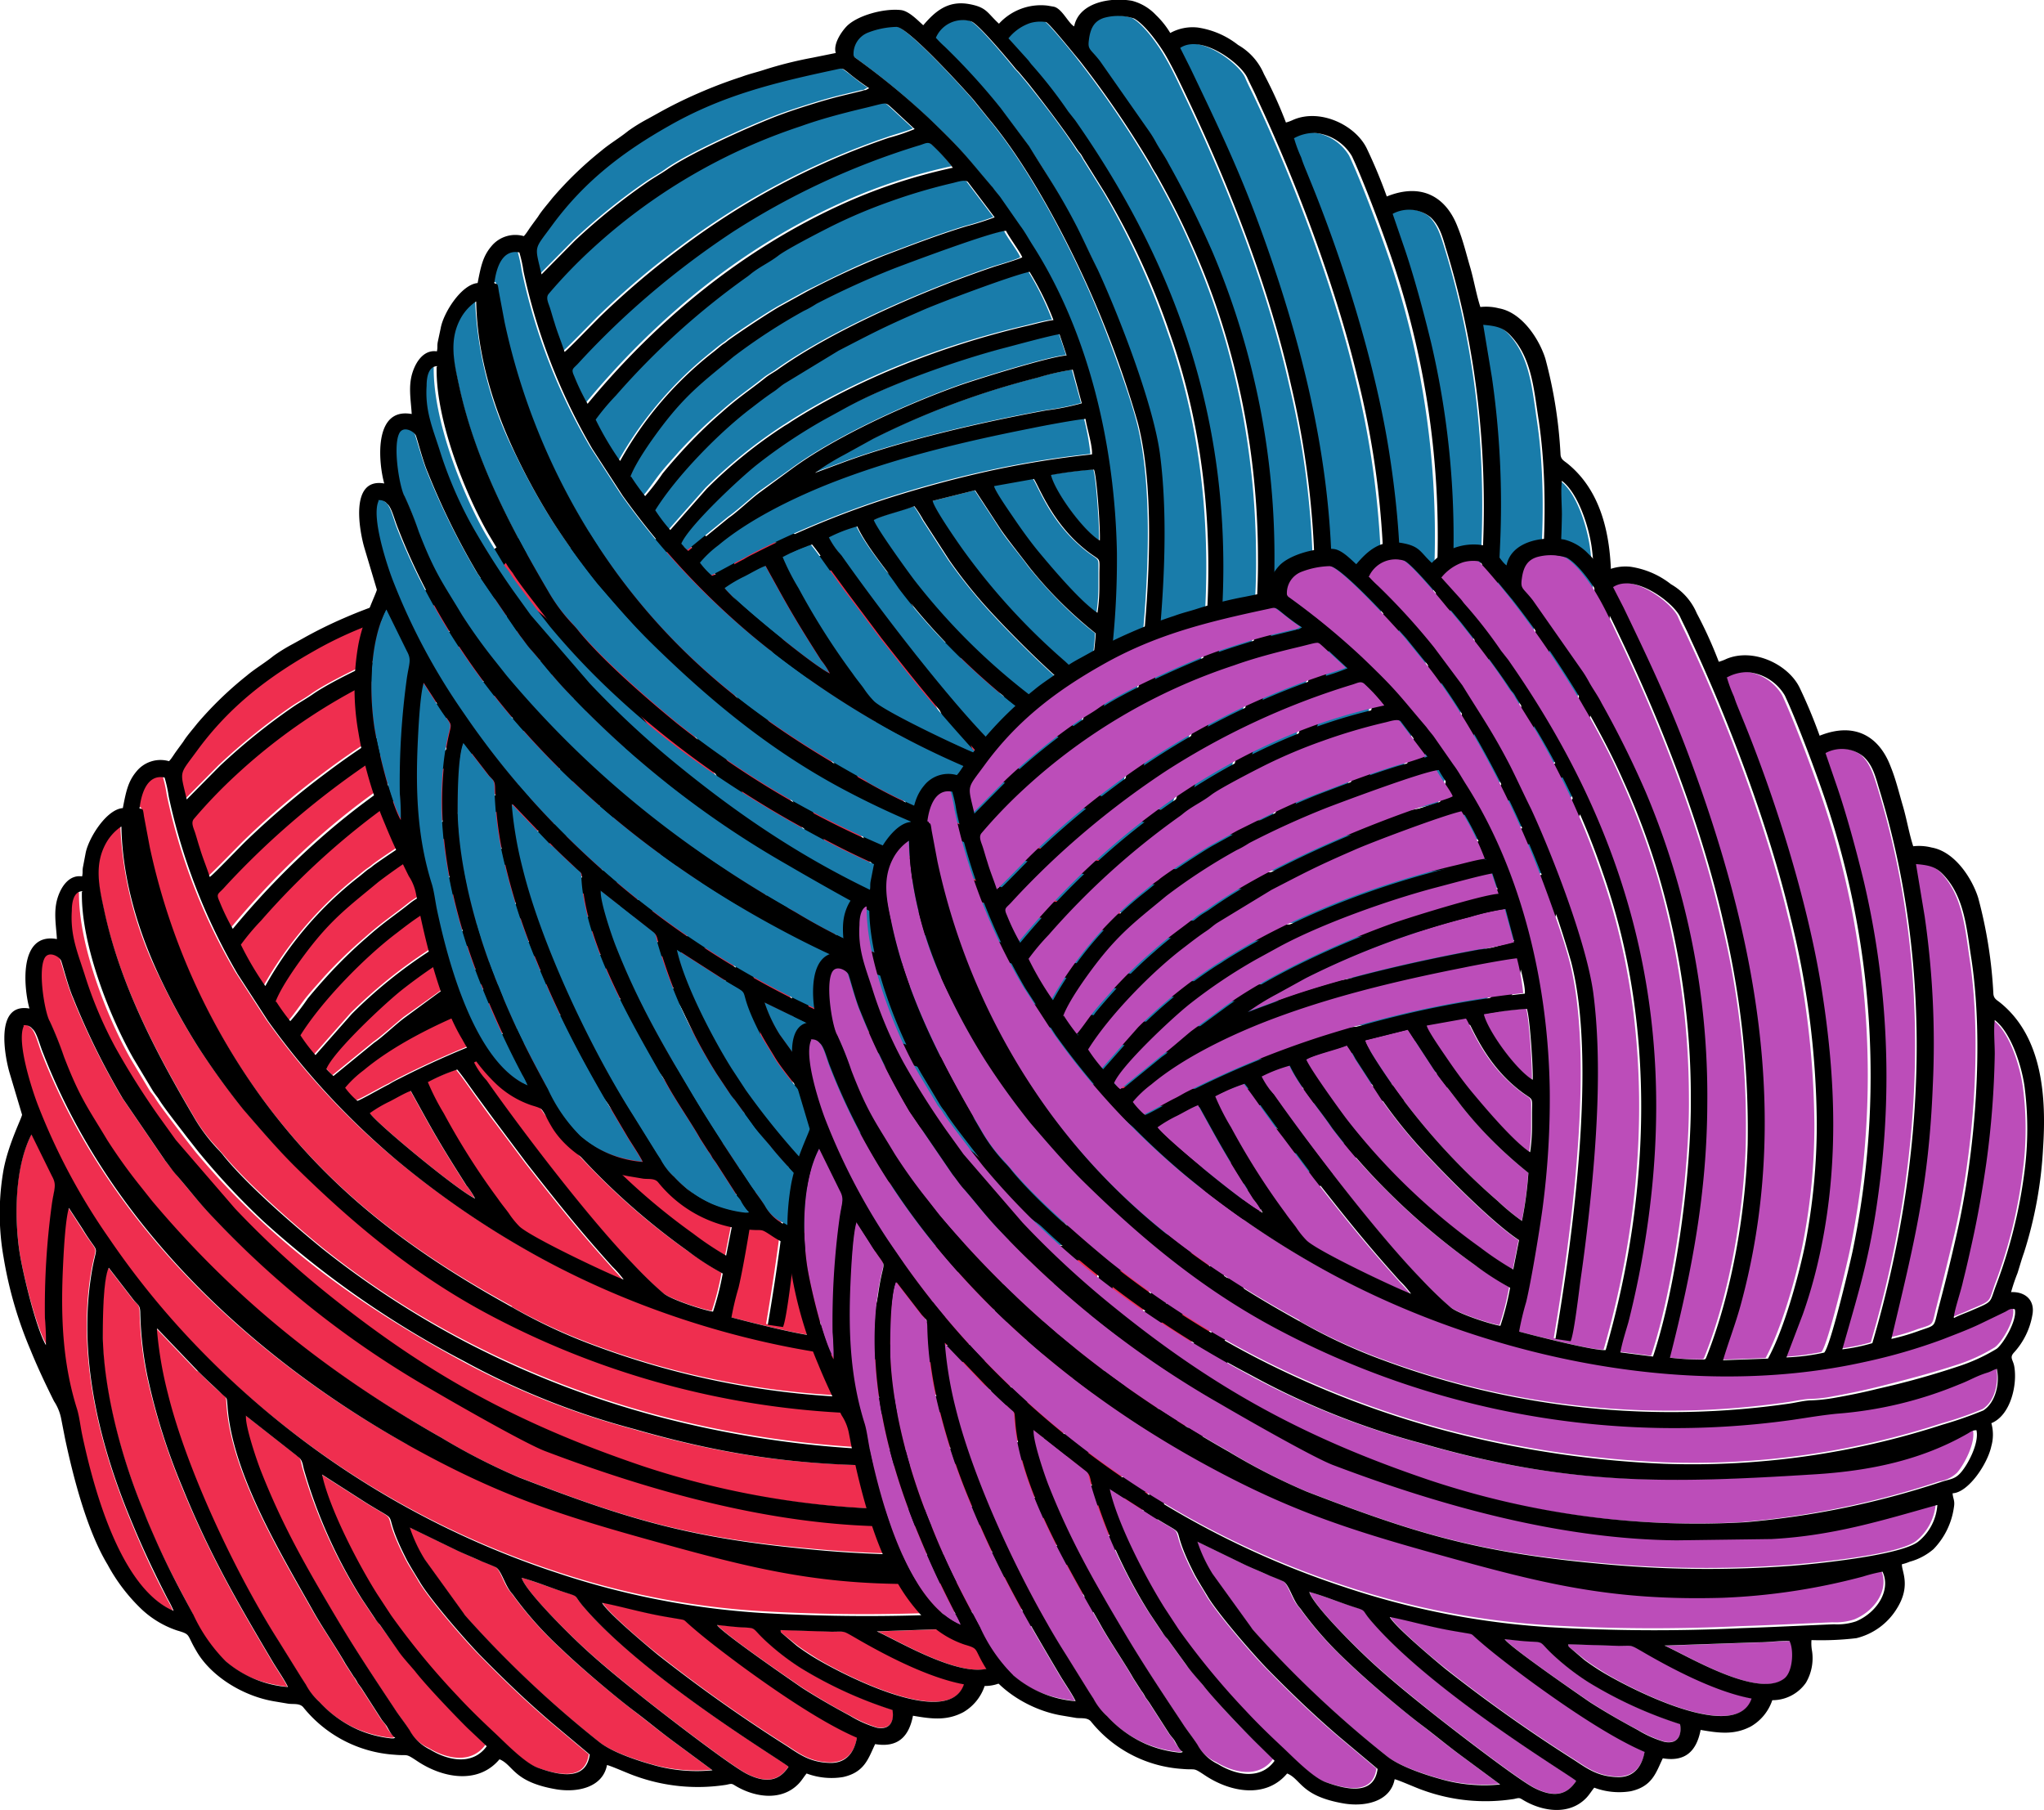 <svg id="Layer_1" data-name="Layer 1" xmlns="http://www.w3.org/2000/svg" viewBox="0 0 288.05 255.11"><defs><style>.cls-1{fill:#ef2e4f;}.cls-2{fill:#197caa;}.cls-3{fill:#bc4db9;}</style></defs><title>same-same</title><path class="cls-1" d="M97.65,103.27c.41.46.68.82,1,1.27l2.82,4.05c.68.91,1.14,1.78,1.78,2.78,8,12.57,11.61,28.46,11.79,43.26A116.36,116.36,0,0,1,114,171c-.41,3-1.59,10.2-2.32,13.3a39.14,39.14,0,0,0-1,4.19c2,.5,10.79,2.78,12.2,2.6,6.83-23.63,6.65-47.31-.41-67.26A109,109,0,0,0,113.4,104l-2.87-4.6c-.18-.32-.27-.5-.46-.77s-.32-.36-.5-.64c-2-3.14-4.6-6.47-7-9.47l-1.18-1.41a8.14,8.14,0,0,1-.59-.64c-.73-.91-5.19-6.33-6.24-6.65a4.23,4.23,0,0,0-5,2.32,15.65,15.65,0,0,0,1.23,1.23A107.29,107.29,0,0,1,98.74,92l4,5.37a124.09,124.09,0,0,1,6.78,11.43c1,2,2,3.87,2.91,6,3,6.51,7.79,18.76,8.74,25.82,1.37,9.88.46,21.86-.68,31.92-.32,2.82-.68,5.69-1.09,8.52-.23,1.59-1,7.65-1.41,8.74l-2.14-.32c2.41-14.25,5.87-39.25,2.19-53.23-1-3.82-3.37-10.29-4.87-14.07-3.82-9.56-10.06-21.49-16-28.55l-2.32-2.87c-1.32-1.5-9.11-10.11-10.79-10.2a11.85,11.85,0,0,0-4.05.82,3.25,3.25,0,0,0-2,3.19,1.81,1.81,0,0,0,.59.59,103.66,103.66,0,0,1,10,8.24c5.1,4.83,5.24,5.37,9.06,9.84Zm8.24,40.53c.59,2.32,4.51,7.83,6.88,9.24.09-1.5-.41-9-.82-10a56.5,56.5,0,0,0-6.06.77ZM59.95,159.73c1,1.46,12.39,10.93,14.8,12a8.78,8.78,0,0,0-1.23-1.87c-2.14-3.37-3.69-5.83-5.69-9.43l-2.14-3.87a25.81,25.81,0,0,0-3,1.5,18.57,18.57,0,0,0-2.78,1.64Zm49,72.13c.64,1.14,11.34,8.42,12,8.88,2.23,1.41,4.28,2.64,6.74,3.92a17.69,17.69,0,0,0,3.78,1.68c2.23.41,2.46-1.41,2.19-2.5a59.15,59.15,0,0,1-12.93-5.92,34.55,34.55,0,0,1-5.05-3.92c-1.68-1.64-1.23-1.68-2.73-1.78C111.58,232.13,110.22,232,108.9,231.86Zm22.49.91c3.14,1.37,13.25,7.6,17,4.69,1.23-1,1.37-4.1.73-5.28-1.37,0-3,.14-4.37.18l-13.3.46Zm-119.12-70c-2.41,4.6-2.37,11.61-1.73,16.21.41,3,2.41,11.11,3.87,13.43,0-1.14-.14-2.64-.14-3.82a107.58,107.58,0,0,1,1-16.21c.27-2.09.64-2.55,0-3.78l-2.87-5.83Zm85.52-17.39c.14.77,2.46,4,3,4.83,1,1.55,2.28,3.23,3.46,4.64,1.82,2.14,5.78,6.88,8.11,8.38a24.4,24.4,0,0,0,.27-3.73c0-.64,0-1.27,0-1.91,0-2.82.27-1.09-3.1-4.23-4.05-3.73-5.56-8.38-6.19-9.06l-5.6,1Zm20.08,87.25a.46.46,0,0,1,0,.14c0,.68-.18-.18.09.23l2.28,1.82c.87.64,1.87,1.27,2.82,1.87,4.1,2.46,18.58,9.84,20.72,3.55-5.05-1-11.2-4.23-15.53-6.69-1.55-.91-1.23-.68-3.14-.73l-7.19-.23ZM72.56,143.52,77,141.88c8.38-3.05,19.31-5.56,28.23-7.19a35,35,0,0,0,5-1L108.94,129a37.26,37.26,0,0,0-5,1.14,114.43,114.43,0,0,0-23.13,8.61L76.66,141a31.61,31.61,0,0,0-4.1,2.55Zm8.83,81.69c.46,1.78,5.78,7.06,7.65,8.83,2.73,2.64,6,5.28,9.15,7.83,2.23,1.78,12.43,9.7,14.94,11,2.73,1.37,4.55,1,5.87-1-.41-.55-20.22-12.39-29-22.68-1.23-1.46-.55-1.32-2.14-1.78-2.19-.68-4.37-1.55-6.47-2.19Zm7.83-77.73c.14,1,3.69,6.1,4.42,7.1a89.89,89.89,0,0,0,14.25,15.53,33,33,0,0,0,3.42,2.82,53,53,0,0,0,.91-6.78,53.6,53.6,0,0,1-5-4.46,64.55,64.55,0,0,1-4.46-5c-1-1.41-3-3.73-3.92-5.19L95.24,146l-6,1.5ZM31.44,228.26c-2-3.78-3.55-7.15-5.19-11.16C22,206.82,19,194.93,20.51,183.55c.87-6.33,1.68-3-1.14-7.56l-1.87-2.91c-.55,1.73-.77,6.92-.87,8.92-.32,6.74-.14,13.07,2,19.44.32,1,.5,2.55.73,3.64,1.5,7.15,5.28,21.63,12.89,24.82a11,11,0,0,0-.82-1.64ZM172.1,186.51c.64-.32,1.59-.64,2.32-1,3.28-1.41,2.64-1,3.6-3.64A68,68,0,0,0,181.94,166a44.65,44.65,0,0,0,0-12.07c-.5-3.32-2-7.7-4.19-9.29-.14,1.27,0,3.32,0,4.74a118,118,0,0,1-1.18,15.44c-.5,3.73-1.18,7.47-2,11.16-.41,1.82-.82,3.64-1.27,5.46-.36,1.46-1.14,3.73-1.32,5.15ZM68,155.41a36.18,36.18,0,0,0,2.23,4.37,103.76,103.76,0,0,0,7.65,12.07c.5.68,1,1.27,1.5,2a12.25,12.25,0,0,0,1.5,1.87c1.55,1.46,12.7,6.78,14.71,7.51-.32-.5-1.09-1.23-1.59-1.82-4.83-5.37-7.7-9-12.07-14.57l-4.23-5.65c-1-1.27-1.82-2.46-2.78-3.78s-1.78-2.55-2.78-3.78a42.36,42.36,0,0,0-4.23,1.82Zm-14.25-2c.41.32.64.77,1,1l5.74-4.69c1-.68,3.1-2.55,4.28-3.51L69.28,143c6.15-4.55,16.17-9.11,23.59-11.79,2.09-.77,12.89-4.14,15.25-4.28l-1-3c-1.64.23-6.19,1.5-8,2a117,117,0,0,0-21.95,8.29L73.83,136a68.18,68.18,0,0,0-9.43,6.33c-2.46,1.91-9.61,8.61-10.61,11.11Zm27.14-3.23c.41,1.23,4.64,7.1,5.69,8.42a88,88,0,0,0,18.85,18.12,39.21,39.21,0,0,0,4.64,3.1l.82-4.14c-3.82-2.5-10.79-9.61-13.66-12.75a72,72,0,0,1-5.69-7.1l-3.69-5.69a15.25,15.25,0,0,0-1.18-1.91c-1.37.5-4.78,1.32-5.74,2Zm11.88,78.55c.73,1.37,6,5.87,7.83,7.29a210.73,210.73,0,0,0,18.21,12.89c1.78,1.14,3.23,2.28,6,2.37,2.23,0,3.46-1.27,3.87-3.55-5.15-2.19-12.11-7.06-16.57-10.34-2.5-1.82-5.1-3.87-7.33-5.83-.55-.46-.36-.41-1.14-.55l-1.59-.27c-3.6-.59-6.33-1.46-9.15-2ZM74.56,152.54a12.36,12.36,0,0,0,1.73,2.5c5.33,7.56,14.34,19.35,20.54,25.77,1.46,1.5,2.78,2.87,4.37,4.23,1,.87,5.51,2.37,7,2.6a38.46,38.46,0,0,0,1.37-5.37,57.84,57.84,0,0,1-5-3.23,94.11,94.11,0,0,1-12.89-11,79.07,79.07,0,0,1-7.15-8.24c-1.82-2.73-4.6-5.87-6-8.83A16,16,0,0,0,74.56,152.54ZM34,115.47l4.69-4.74a86.68,86.68,0,0,1,10.2-8.24c1-.68,1.82-1.09,2.78-1.78C54.89,98.44,63,94.8,66.78,93.34c2.09-.82,4.28-1.5,6.51-2.19,1.09-.32,2.23-.64,3.37-.91l2.64-.64c.14,0,.27,0,.41-.09l.5-.27c-.87-.5-2.09-1.55-3-2.23s-.77-.59-1.87-.36c-8.52,1.78-15.8,3.6-23.31,7.88-6.47,3.69-11.88,7.83-16.48,14-2.64,3.55-2.46,2.64-1.5,7Zm6.47,18.12c9.79-11.79,21.77-21.77,36.16-28.23A76.19,76.19,0,0,1,92,100.31a22.87,22.87,0,0,0-2.91-3.19c-.59-.64-1-.18-2,.09a105.27,105.27,0,0,0-26.18,12.2,115.7,115.7,0,0,0-13.8,10.66c-2.6,2.32-5.42,5.1-7.83,7.74-.77.87-1.14.77-.64,1.87a25.48,25.48,0,0,0,1.87,3.87Zm15.8,22.49A22.11,22.11,0,0,0,58,158c.5-.14,3.6-1.91,4.46-2.32.55-.27,1-.55,1.5-.82A131.26,131.26,0,0,1,83,147c4.46-1.41,8.88-2.64,13.8-3.73a136.39,136.39,0,0,1,14.75-2.41,33.19,33.19,0,0,0-.91-5c-1.23.09-6.15,1-7.65,1.32-9.74,2-19.58,4.28-28.73,7.92-5.24,2-11.16,5.05-15.35,8.56a19.57,19.57,0,0,0-2.64,2.5Zm-6.51,52-7.42-5.83c-.09,1.5,1.59,6.42,2.14,7.79,3,7.74,6.33,13.39,10.52,20.45,2.64,4.46,5.46,8.7,8.24,12.89.73,1.14,1.46,2,2.19,3.14a6,6,0,0,0,2.87,2.73c2.46,1.5,6,2.32,8-.46l-2.69-2.64a99.94,99.94,0,0,1-7.38-8c-.68-.91-1.78-2-2.37-2.87l-2.64-3.64c-.18-.27-.41-.46-.59-.73l-2-3a70.83,70.83,0,0,1-8.15-18.26c-.18-.68-.18-1.27-.77-1.68Zm15.76,10a20.8,20.8,0,0,0,2.14,4.55l5.42,7.51a6.12,6.12,0,0,1,.5.64,151.54,151.54,0,0,0,18.62,17.53c1.64,1.37,5,2.5,7.38,3.19a23.19,23.19,0,0,0,8.61.82l-5.6-4.14c-1.91-1.41-3.64-2.82-5.46-4.23-2.73-2.09-8-6.51-10.34-8.83a50.65,50.65,0,0,1-6.6-7.38c-.18-.27-.27-.32-.5-.64-.91-1.18-1.32-3.1-2.09-3.42-.59-.27-1.32-.55-1.87-.77-1.18-.5-2.32-1-3.51-1.55l-6.65-3.23ZM46.47,144a23.12,23.12,0,0,0,2,2.78c.55-.5,1.87-2.46,2.46-3.19.87-1.09,1.73-2,2.64-3.05A65.06,65.06,0,0,1,59.31,135c2.46-2.19,3.87-3.05,6.1-4.83.5-.41,1.09-.73,1.64-1.09,8.2-5.87,21.36-11.47,30.69-14.62.73-.23,3.46-1,3.92-1.32-.18-.64-2-3-2.28-3.73-2,.14-13.93,4.6-15.71,5.28a114,114,0,0,0-11,5c-.64.36-1.14.64-1.78,1A81.8,81.8,0,0,0,61,127.08c-4,3.32-6.47,5.1-10,9.7-1.32,1.73-3.78,5.15-4.55,7.29Zm6.65,66.62c1,4.78,5.1,12.57,7.74,16.85l2,3.05a100.36,100.36,0,0,0,9.38,11.38c1.73,1.87,3.42,3.51,5.33,5.28,1.41,1.32,4.19,4.19,6,4.83,3.1,1.09,6.78,1.82,7.29-1.87l-5.42-4.55c-3.69-3.14-6.69-6.06-10-9.43-2-2-7.19-8-8.61-10.47-.55-1-1.18-1.87-1.73-2.91-4.14-8.06-.23-4.69-5.78-8.15l-6.24-4ZM50,148.67a23.07,23.07,0,0,0,2.14,2.82l5.15-5.83a69.1,69.1,0,0,1,11-8.88c.32-.18.55-.36.87-.55,9.61-6.15,21.63-10.75,32.88-13.39,1.18-.27,2.91-.77,4.1-.91a39.74,39.74,0,0,0-3.37-6.83c-2.5.5-13.11,4.55-15.3,5.51-5.46,2.37-7,3.23-11.61,5.6l-7.56,4.6c-.59.36-1,.82-1.59,1.18-1.14.73-2,1.5-3.1,2.28C59.13,137.65,53,143.84,50,148.76ZM35,230.36a21.2,21.2,0,0,0,4.55,6.56c2.37,2.09,4.87,3.19,8.83,3.69-.36-.82-1.55-2.55-2.09-3.46-5.05-8.52-8.92-15.21-12.8-24.73a91.22,91.22,0,0,1-4.92-15.66,49.89,49.89,0,0,1-1-8.79c0-1.18-.27-1.18-.87-1.82l-3.55-4.6c-.82,1.87-.87,7.83-.82,9.93.18,8.15,2.87,17.39,5.83,24.54.55,1.27,1,2.55,1.59,3.78,1.73,3.92,3.42,6.92,5.33,10.61Zm.68-34.2-5.83-6.1a54.25,54.25,0,0,0,1.5,9.11C34,209.91,41,224.57,47,234l3.28,5.28a10.3,10.3,0,0,0,.59.91,8.2,8.2,0,0,0,1.91,2.46,16,16,0,0,0,5.42,3.92,17.42,17.42,0,0,0,4.69,1.23c.41,0,.09,0,.36,0l.23-.09A5.53,5.53,0,0,1,62.22,246c-.23-.32-.46-.55-.68-.87l-2.78-4.33c-.23-.36-.41-.55-.64-.91a4.54,4.54,0,0,0-.55-.87l-1.14-1.78c-1.09-2-3.1-4.87-4.37-7.1-4.74-8.38-11.61-19.67-12.25-29.23-.09-1.41,0-1-1-1.87s-2-1.87-3.05-2.91Zm131-73.68,1.23,7.42A128.81,128.81,0,0,1,169,153.68c-.55,14.12-2.64,22.27-5.83,35.7a26.69,26.69,0,0,0,4-1.18c2.41-.77,1.91-.41,2.64-3.23.87-3.42,1.68-6.74,2.5-10.15,2.73-11.75,3.92-27.23,2.14-38.84-.64-4.37-1-8.56-3.69-11.7-1.14-1.32-2-1.64-4.14-1.82Zm-12.75-15.57,1.5,4.37a135.41,135.41,0,0,1,3.92,13.8,122.42,122.42,0,0,1,2.28,42c-1.23,10.06-2.64,14.43-5.33,23.86a25.85,25.85,0,0,0,4.23-.87c7.6-25.82,8.7-53.14.87-78.41-.55-1.78-1-3.14-2.14-4.28a5,5,0,0,0-5.28-.5Zm-112.34,29a39.07,39.07,0,0,0,3.46,5.87,52.63,52.63,0,0,1,13.07-15.3c.5-.41,1.09-.91,1.55-1.23s.46-.32.73-.55c1.18-.91,5.92-4.05,7.47-4.87l3.46-1.91c3.51-1.73,7.24-3.64,10.93-5.05,4-1.5,7.47-2.87,11.61-4.14a40.86,40.86,0,0,0,4-1.27l-3.78-5c-.46-.41-1.55,0-2.19.18a68.5,68.5,0,0,0-8.79,2.6A73.44,73.44,0,0,0,75,108.69a83.87,83.87,0,0,0-7.6,4.19c-1.18.91-2.37,1.46-3.55,2.32-.32.23-.5.41-.82.64a106,106,0,0,0-18.53,16.76A32.59,32.59,0,0,0,41.6,136Zm-4.42-9.52c.41-.23,4.42-4.42,5.19-5.15a110.45,110.45,0,0,1,11.16-9.47A104.87,104.87,0,0,1,82.9,96.21c.87-.32,3.05-.91,3.64-1.23L83.4,92.07c-1.14-1-.68-.87-4.14,0-3,.73-6,1.55-8.74,2.5A80.14,80.14,0,0,0,41,111.92a70.1,70.1,0,0,0-6,6.24c-.46.59,0,1.41.18,2s.41,1.41.64,2.09C36.22,123.67,36.77,125.08,37.18,126.4ZM140.86,99c.36.82.68,1.68,1,2.6,4.78,11.61,9.29,26,11.29,38.25,2.09,13,2.6,26.09-.59,39.39a68.17,68.17,0,0,1-2,6.78l-2.32,6.1a35.31,35.31,0,0,0,5.33-.68c.91-1,3.55-12.16,4-14.3a121.58,121.58,0,0,0-4.28-64.84c-1.23-3.55-3.69-10.11-5.28-13.48a6.81,6.81,0,0,0-5.28-3.28,6.35,6.35,0,0,0-3,.82,14.92,14.92,0,0,0,1,2.69ZM99.79,82.14l2.73,3.1a7.78,7.78,0,0,0,.5.64,65.78,65.78,0,0,1,5.15,6.6l1,1.27c17,24.27,24,50,19.58,80.14a130.27,130.27,0,0,1-2.64,13.21c-.36,1.37-.91,3-1.14,4.28l4.6.59c3.28-9.93,5.46-26.14,5.33-36.52a112.44,112.44,0,0,0-4.42-30.92,108.44,108.44,0,0,0-5.05-13.62c-1.5-3.42-3.05-6.33-4.83-9.52-.32-.55-.59-1-.87-1.5a139.23,139.23,0,0,0-10-14.66c-.5-.68-4.23-5.24-4.69-5.37a4.54,4.54,0,0,0-2.23.14,6.68,6.68,0,0,0-3,2.09ZM131.94,192.2a39.35,39.35,0,0,0,4.55.27c.5,0,.46,0,.68-.55,3.55-9,5.46-20.4,5.74-29.78a121.4,121.4,0,0,0-3.32-30.87C136.54,117.61,131,103.4,125.11,91c-1-2.09-2-4.33-3.14-6.24-.77-1.37-2.87-4.42-4.55-5.33a6.94,6.94,0,0,0-4.19-.09c-1.27.41-2,1.27-2.14,3-.18,1.55.14,1.27,1.55,3.1l7,10c.27.46.59,1,.91,1.5.59,1,1.23,1.91,1.78,3a126.45,126.45,0,0,1,6.19,12.43,109.87,109.87,0,0,1,8.7,43.94c0,12.43-2.14,23.59-5.28,35.88Zm41.76,10.75c-6.42,3.6-13.48,5.15-21.13,5.65-20.86,1.32-34.83,1.68-55.6-4.33a109.05,109.05,0,0,1-24.09-9.61C62.45,189,53,182.73,44.65,174.94a103,103,0,0,1-9.24-9.74l-1.64-2.09c-.87-1.18-3.23-4.19-4-5.42-.23-.41-.46-.64-.73-1l-2.73-4.55c-3.23-5.65-7.38-16-7.29-23.5-1.23,0-1.41,1.55-1.5,2.78-.18,3.46.77,5.78,1.78,8.88a58.82,58.82,0,0,0,4.42,10.47c1,1.68,4.64,8,6,9.52l2.46,3.42,8.33,9.65A135.7,135.7,0,0,0,53.25,185c14,11.34,26.68,18.44,44.62,24.5a120.38,120.38,0,0,0,44.49,5.92,120.94,120.94,0,0,0,27.78-5.74,4.64,4.64,0,0,0,2.55-1.23c1-1.14,2.64-4.23,2.23-6-.59,0-.82.23-1.37.55Zm-28-10.66c2.23-4.1,4.28-11.29,5.24-16.07a86.07,86.07,0,0,0,1.64-16.94,125.42,125.42,0,0,0-3.78-29.46c-3-12.52-8.56-27.37-14-38.93-.5-1.09-1-2-1.46-3.1-.91-2-6.47-6.24-9.47-4.23l1.46,2.87c3.37,7,6.33,13.16,9.11,20.63,9.38,25,14.66,51.18,7.38,77.77-.73,2.64-1.68,5.1-2.46,7.7Zm-129-40.62c2.28,6,3.46,7.33,6.1,11.75a75.3,75.3,0,0,0,4.64,6.47L29.07,172c11,13.16,23.91,23.91,40.8,33.38A84.83,84.83,0,0,0,80.8,211c15.21,5.87,24,8.61,41.39,10.15a158.8,158.8,0,0,0,27.09.27c2.28-.18,15-1.27,17.67-3.37a7.54,7.54,0,0,0,2.73-5.19c-7.47,2.09-14.53,4.37-23.27,4.78l-13.34.18c-16.48-.14-33.51-4.92-48.45-10.61-2.91-1.09-13.25-7.06-15.89-8.61a133.89,133.89,0,0,1-30.87-24.22c-2.19-2.28-3.32-3.82-5.19-6-.59-.68-1.09-1.41-1.64-2.09l-6-8.79a102.87,102.87,0,0,1-7-14.21c-.64-1.59-1.46-4.6-1.68-5.19s-1.82-1.5-2.37-.27c-.91,2,.14,7.74.77,8.79a33.76,33.76,0,0,1,2,5Zm6.15-30.33c-1.87,3.1-1.09,6.28-.36,9.61,2.23,10.43,7.24,20,12.57,29.05a22.58,22.58,0,0,0,3.32,4.51c.32.36.68.77,1,1.14,3.46,4.14,9.61,9.52,13.84,13a123.58,123.58,0,0,0,20.81,13.48,133.18,133.18,0,0,0,26.18,10.11,144.79,144.79,0,0,0,31.1,4.74,112.91,112.91,0,0,0,39.25-5.51,46.58,46.58,0,0,0,5.74-2c1.73-1.09,2.32-3.78,1.91-5.87-.5.14-.77.36-1.37.55-1.59.5-2.37,1-3.92,1.64a54.76,54.76,0,0,1-17.3,4.14c-2.23.18-4.05.55-6.24.87a119,119,0,0,1-72.95-13C65.82,182.14,57.26,174.9,49.25,167c-2.64-2.6-5-5.37-7.29-8.06a105.2,105.2,0,0,1-6.28-8.7,91.18,91.18,0,0,1-5.19-9.38,52.58,52.58,0,0,1-5.65-21.72,6.92,6.92,0,0,0-2,2.14ZM65.36,206.5c-23.18-12.89-42.53-31.87-51.64-55.28-.5-1.32-.87-3-1.55-3.51a1.62,1.62,0,0,0-1.27-.5c-1,2.28,1.37,9.33,2,11.2a91.19,91.19,0,0,0,10,18.72,110.3,110.3,0,0,0,9.84,12.52,124.31,124.31,0,0,0,53.46,34.7,113.14,113.14,0,0,0,28.73,5.6,254.65,254.65,0,0,0,27,.14c4.37-.14,8.7-.36,13.11-.55a8.38,8.38,0,0,0,3.1-.41c3-1.23,5-4.37,3.73-7a21.78,21.78,0,0,0-2.73.68,95.94,95.94,0,0,1-19.81,3c-15.76.5-25.41-2-39.93-6.06-13.39-3.73-21.81-6.51-34.11-13.34ZM80,187.05a78.6,78.6,0,0,0,11.84,5.46,116.27,116.27,0,0,0,56.92,6c1-.14,2.14-.41,3.19-.46a18,18,0,0,0,3.23-.36c2-.36,4-.77,6.06-1.27,4-1,7.83-2,11.57-3.23a24.45,24.45,0,0,0,5.19-2.41c1-.68,3-4,2.55-5.56-.64-.18-.91.14-1.37.36l-3.69,1.78c-1.64.77-3.37,1.41-5.1,2.09a79.64,79.64,0,0,1-11,3.19c-26,5.78-55.55-1.32-77.09-13.48A129.55,129.55,0,0,1,63.54,166.2a104,104,0,0,1-18.17-19.67l-4.28-6.6a82.46,82.46,0,0,1-9.7-25,18.26,18.26,0,0,0-.59-2.69c-2.55-.5-3.28,2.41-3.51,4.23.5.36.46-.18.68,1.18L28.8,122a93.3,93.3,0,0,0,15.89,35.52C54.07,170.3,65.41,179,80.07,187Z" transform="translate(-7.89 -2.89)"/><path d="M108.94,231.91c1.32.14,2.73.32,4,.36,1.5.09,1,.14,2.73,1.78a34.55,34.55,0,0,0,5.05,3.92,59.15,59.15,0,0,0,12.93,5.92c.23,1.09,0,2.91-2.19,2.5a15.69,15.69,0,0,1-3.78-1.68c-2.46-1.32-4.51-2.5-6.74-3.92C120.28,240.33,109.58,233,108.94,231.91Zm-16.07-3.1c2.82.55,5.6,1.41,9.15,2l1.59.27c.77.14.64.09,1.14.55,2.23,2,4.87,4,7.33,5.83,4.46,3.28,11.43,8.15,16.57,10.34-.41,2.28-1.68,3.64-3.87,3.55-2.73-.09-4.19-1.18-6-2.37a218,218,0,0,1-18.21-12.89c-1.78-1.46-7.06-5.92-7.83-7.29Zm25,3.82,7.19.23c1.91,0,1.55-.18,3.14.73,4.28,2.5,10.43,5.74,15.53,6.69-2.14,6.28-16.62-1.14-20.72-3.55a33.7,33.7,0,0,1-2.82-1.87L118,233c-.27-.41,0,.46-.09-.23a.46.46,0,0,1,0-.14Zm-36.47-7.38c2.14.59,4.28,1.5,6.47,2.19,1.59.5.91.32,2.14,1.78,8.74,10.29,28.6,22.13,29,22.68-1.32,2-3.14,2.37-5.87,1-2.5-1.27-12.7-9.2-14.94-11-3.19-2.55-6.42-5.19-9.15-7.83-1.87-1.78-7.19-7.1-7.65-8.83Zm50,7.56,13.3-.46c1.46,0,3-.23,4.37-.18.64,1.18.5,4.33-.73,5.28-3.73,2.91-13.84-3.32-17-4.69ZM65.68,218.2l6.65,3.23c1.18.55,2.32,1,3.51,1.55.59.23,1.27.5,1.87.77.77.36,1.23,2.23,2.09,3.42.23.32.32.36.5.64a50.65,50.65,0,0,0,6.6,7.38c2.37,2.32,7.56,6.74,10.34,8.83,1.82,1.37,3.55,2.82,5.46,4.23l5.6,4.14a22.28,22.28,0,0,1-8.61-.82c-2.41-.68-5.69-1.82-7.38-3.19A151.54,151.54,0,0,1,73.7,230.86a6.12,6.12,0,0,1-.5-.64l-5.42-7.51a20.8,20.8,0,0,1-2.14-4.55Zm-12.43-7.51,6.24,4c5.56,3.46,1.64.09,5.78,8.15.55,1,1.18,2,1.73,2.91,1.41,2.46,6.65,8.47,8.61,10.47,3.32,3.37,6.33,6.28,10,9.43L91,250.17c-.5,3.69-4.19,3-7.29,1.87-1.82-.64-4.6-3.51-6-4.83-1.91-1.78-3.6-3.42-5.33-5.28A105.47,105.47,0,0,1,63,230.54l-2-3.05c-2.69-4.28-6.74-12.07-7.74-16.85ZM42.51,202.4l7.42,5.83c.59.46.59,1,.77,1.68a71,71,0,0,0,8.15,18.26l2,3a8.31,8.31,0,0,0,.59.73L64,235.55c.59.87,1.64,2,2.37,2.87,1.55,2,5.51,6.15,7.38,8L76.48,249c-2,2.78-5.51,2-8,.46a6.44,6.44,0,0,1-2.87-2.73c-.73-1.14-1.46-2-2.19-3.14-2.78-4.19-5.6-8.42-8.24-12.89C51,223.66,47.74,218,44.69,210.28c-.55-1.37-2.23-6.28-2.14-7.79ZM30.07,190.15l5.83,6.1c1,1,2,1.91,3.05,2.91s.87.5,1,1.87c.64,9.56,7.56,20.86,12.25,29.23,1.27,2.23,3.28,5.15,4.37,7.1l1.14,1.78a4.54,4.54,0,0,1,.55.87c.23.36.41.55.64.91l2.78,4.33c.23.32.46.55.68.87.32.5.68,1.37,1.23,1.68l-.23.09c-.27,0,0,0-.36,0a15.89,15.89,0,0,1-4.69-1.23,16.42,16.42,0,0,1-5.42-3.92,8.8,8.8,0,0,1-1.91-2.46c-.27-.41-.36-.55-.59-.91l-3.28-5.28c-6-9.43-12.93-24.09-15.57-34.83A54.25,54.25,0,0,1,30,190.2Zm-6.83-8.56,3.55,4.6c.59.68.87.68.87,1.82a49.89,49.89,0,0,0,1,8.79,87.4,87.4,0,0,0,4.92,15.66c3.87,9.56,7.79,16.26,12.8,24.73.55.91,1.73,2.64,2.09,3.46A15.24,15.24,0,0,1,39.68,237a22.87,22.87,0,0,1-4.55-6.56c-2-3.69-3.6-6.69-5.33-10.61-.55-1.23-1.09-2.5-1.59-3.78-3-7.15-5.6-16.44-5.83-24.54,0-2.09,0-8.06.82-9.93Zm-5.65-8.47L19.47,176c2.78,4.6,2,1.18,1.14,7.56-1.55,11.38,1.46,23.31,5.74,33.56,1.64,4,3.23,7.33,5.19,11.16a13.76,13.76,0,0,1,.82,1.64c-7.6-3.19-11.38-17.67-12.89-24.82-.23-1.09-.41-2.64-.73-3.64-2-6.37-2.28-12.7-2-19.44.09-2,.32-7.19.87-8.92Zm-5.24-10.29,2.87,5.83c.68,1.23.32,1.68,0,3.78a107.23,107.23,0,0,0-1,16.21,36.22,36.22,0,0,1,.14,3.82C13,190.2,11,182,10.59,179c-.64-4.6-.64-11.61,1.73-16.21ZM60,159.78a18.57,18.57,0,0,1,2.78-1.64c.82-.41,2.19-1.23,3-1.5l2.14,3.87c2,3.6,3.55,6.06,5.69,9.43a11,11,0,0,1,1.23,1.87c-2.41-1.09-13.8-10.52-14.8-12ZM11.18,147.39a1.37,1.37,0,0,1,1.27.5c.64.5,1,2.19,1.55,3.51,9.11,23.41,28.51,42.39,51.64,55.28,12.29,6.83,20.67,9.61,34.11,13.34,14.53,4.05,24.18,6.51,39.93,6.06a90.17,90.17,0,0,0,19.81-3,21.78,21.78,0,0,1,2.73-.68c1.23,2.55-.73,5.74-3.73,7a8.24,8.24,0,0,1-3.1.41c-4.42.18-8.74.41-13.11.55a254.71,254.71,0,0,1-27-.14,113.14,113.14,0,0,1-28.73-5.6,124.31,124.31,0,0,1-53.46-34.7,115.68,115.68,0,0,1-9.84-12.52,89,89,0,0,1-10-18.72c-.73-1.87-3.1-8.92-2-11.2Zm56.92,8.06a26.38,26.38,0,0,1,4.23-1.82c1,1.23,1.87,2.55,2.78,3.78s1.82,2.5,2.78,3.78l4.23,5.65c4.37,5.56,7.24,9.2,12.07,14.57a14.25,14.25,0,0,1,1.59,1.82c-2-.73-13.16-6-14.71-7.51a12.25,12.25,0,0,1-1.5-1.87c-.5-.68-1-1.27-1.5-2a100.05,100.05,0,0,1-7.65-12.07,33.12,33.12,0,0,1-2.23-4.37Zm6.6-2.82a20.49,20.49,0,0,1,4-1.55c1.41,3,4.19,6.15,6,8.83a84.87,84.87,0,0,0,7.15,8.24,97.41,97.41,0,0,0,12.89,11,38.59,38.59,0,0,0,5,3.23,38.46,38.46,0,0,1-1.37,5.37c-1.46-.23-6-1.73-7-2.6-1.64-1.41-3-2.78-4.37-4.23-6.19-6.42-15.21-18.21-20.54-25.77A11.22,11.22,0,0,1,74.7,152.63ZM169.91,213a7.28,7.28,0,0,1-2.73,5.19c-2.64,2-15.39,3.19-17.67,3.37a158.8,158.8,0,0,1-27.09-.27C105.12,219.7,96.28,217,81,211.1a87.91,87.91,0,0,1-10.93-5.6C53.25,196,40.32,185.23,29.3,172.12L27.62,170A75.3,75.3,0,0,1,23,163.56c-2.64-4.42-3.82-5.83-6.1-11.75a47.78,47.78,0,0,0-2-5c-.64-1-1.68-6.83-.77-8.79.55-1.23,2.14-.32,2.37.27s1,3.64,1.68,5.19a102.87,102.87,0,0,0,7,14.21l6,8.79c.55.68,1,1.41,1.64,2.09,1.91,2.19,3,3.73,5.19,6A133.89,133.89,0,0,0,68.83,198.8c2.64,1.55,13,7.51,15.89,8.61,15,5.69,32,10.47,48.45,10.61l13.34-.18c8.74-.46,15.8-2.69,23.27-4.78ZM81,150.22c1-.64,4.42-1.41,5.74-2A15.25,15.25,0,0,1,88,150.17l3.69,5.69a67,67,0,0,0,5.69,7.1c2.87,3.14,9.84,10.25,13.66,12.75l-.82,4.14a43.33,43.33,0,0,1-4.64-3.1,90.3,90.3,0,0,1-18.85-18.12c-1-1.32-5.24-7.19-5.69-8.42ZM95.33,146l3.6,5.51c1,1.46,2.87,3.78,3.92,5.19a57,57,0,0,0,4.46,5,60.1,60.1,0,0,0,5,4.46,53,53,0,0,1-.91,6.78,32,32,0,0,1-3.42-2.82,91.58,91.58,0,0,1-14.25-15.53c-.73-1-4.28-6.1-4.42-7.1l6-1.5Zm8.2-1.68c.59.64,2.14,5.28,6.19,9.06,3.37,3.1,3.14,1.41,3.1,4.23,0,.64,0,1.23,0,1.91a24.84,24.84,0,0,1-.27,3.73c-2.32-1.5-6.28-6.19-8.11-8.38-1.18-1.41-2.41-3.1-3.46-4.64-.55-.82-2.87-4.1-3-4.83l5.6-1Zm-84.1-15.71c-.14,7.51,4.05,17.85,7.29,23.5l2.73,4.55c.27.41.46.64.73,1,.68,1.18,3.1,4.23,4,5.42l1.64,2.09A103,103,0,0,0,45,175,134.85,134.85,0,0,0,73.24,194.7a106.88,106.88,0,0,0,24.09,9.61c20.76,6,34.74,5.65,55.6,4.33,7.6-.5,14.71-2,21.13-5.65.5-.27.73-.55,1.37-.55.41,1.78-1.18,4.83-2.23,6-.77.87-1.37.87-2.55,1.23a120.94,120.94,0,0,1-27.78,5.74,119.19,119.19,0,0,1-44.49-5.92C80.44,203.4,67.73,196.3,53.75,185A129.82,129.82,0,0,1,41,173.21l-8.33-9.65-2.46-3.42a110.93,110.93,0,0,1-6-9.52,57.43,57.43,0,0,1-4.42-10.47c-1-3.1-2-5.42-1.78-8.88,0-1.27.27-2.73,1.5-2.78ZM106,143.84a56.5,56.5,0,0,1,6.06-.77c.41,1,.91,8.47.82,10-2.37-1.41-6.33-6.92-6.88-9.24Zm-49.5,12.39a15.34,15.34,0,0,1,2.64-2.5c4.19-3.51,10.15-6.47,15.35-8.56,9.15-3.64,19-6,28.73-7.92,1.5-.32,6.37-1.23,7.65-1.32.18,1.27,1,3.78.91,5A136.39,136.39,0,0,0,97,143.34c-4.87,1.09-9.33,2.32-13.8,3.73a126.34,126.34,0,0,0-19,7.83c-.55.27-1,.5-1.5.82-.87.41-4,2.23-4.46,2.32a11.22,11.22,0,0,1-1.73-1.87ZM25,119.39c.14,8,2.73,15.66,5.65,21.72a90.28,90.28,0,0,0,5.19,9.38,105.2,105.2,0,0,0,6.28,8.7c2.28,2.64,4.64,5.42,7.29,8.06,8,7.88,16.57,15.12,27.09,20.76a119.39,119.39,0,0,0,72.95,13c2.19-.32,4-.64,6.24-.87A56,56,0,0,0,173,196c1.55-.59,2.32-1.14,3.92-1.64.59-.18.87-.41,1.37-.55.46,2-.18,4.78-1.91,5.87a55.62,55.62,0,0,1-5.74,2,114,114,0,0,1-39.25,5.51,144.36,144.36,0,0,1-31.1-4.74,132.08,132.08,0,0,1-26.18-10.11A126.47,126.47,0,0,1,53.3,178.86c-4.23-3.46-10.43-8.83-13.84-13-.27-.36-.64-.77-1-1.14a24,24,0,0,1-3.32-4.51c-5.33-9.06-10.34-18.62-12.57-29.05-.73-3.37-1.46-6.51.36-9.61a6.92,6.92,0,0,1,2-2.14ZM72.7,143.57a33.58,33.58,0,0,1,4.1-2.55l4.14-2.28a113.43,113.43,0,0,1,23.13-8.61,35.75,35.75,0,0,1,5-1.14l1.27,4.74a35,35,0,0,1-5,1c-8.92,1.64-19.85,4.14-28.23,7.19l-4.42,1.64Zm99.54,43c.18-1.37,1-3.64,1.32-5.15.46-1.82.87-3.64,1.27-5.46.82-3.69,1.46-7.42,2-11.16A126.5,126.5,0,0,0,178,149.4c0-1.41-.18-3.46,0-4.74,2.09,1.55,3.69,5.92,4.19,9.29a46.58,46.58,0,0,1,0,12.07A70.33,70.33,0,0,1,178.2,182c-1,2.64-.32,2.23-3.6,3.64-.73.32-1.68.64-2.32,1ZM27.57,116.7c.23-1.82,1-4.74,3.51-4.23a18.26,18.26,0,0,1,.59,2.69,84.89,84.89,0,0,0,9.7,25l4.28,6.6a106.91,106.91,0,0,0,18.17,19.67,126,126,0,0,0,18.76,12.93c21.54,12.16,51.09,19.26,77.09,13.48a79.64,79.64,0,0,0,11-3.19c1.73-.68,3.46-1.32,5.1-2.09l3.69-1.78c.46-.23.73-.55,1.37-.36.36,1.55-1.64,4.87-2.55,5.56a25.53,25.53,0,0,1-5.19,2.41,116.72,116.72,0,0,1-11.57,3.23c-2,.5-4,.91-6.06,1.27a23.37,23.37,0,0,1-3.23.36c-1,0-2.19.32-3.19.46a116.27,116.27,0,0,1-56.92-6,76.27,76.27,0,0,1-11.84-5.46c-14.66-8.06-26-16.71-35.38-29.46A93.3,93.3,0,0,1,29,122.3l-.82-4.37c-.18-1.37-.18-.82-.68-1.18Zm26.32,36.84c1-2.46,8.15-9.15,10.61-11.11a74.12,74.12,0,0,1,9.43-6.33l3.32-1.82c6-3.23,15.39-6.56,21.95-8.29,1.78-.46,6.37-1.73,8-2l1,3c-2.37.14-13.11,3.51-15.25,4.28-7.38,2.64-17.39,7.19-23.59,11.79l-4.46,3.28c-1.23.91-3.23,2.82-4.28,3.51l-5.74,4.69a11.36,11.36,0,0,1-1-1Zm-3.69-4.69c3.05-4.92,9.15-11.11,13.62-14.48,1-.77,2-1.55,3.1-2.28.55-.36,1-.82,1.59-1.18l7.56-4.6c4.6-2.37,6.15-3.23,11.61-5.6,2.19-1,12.8-5,15.3-5.51a41.46,41.46,0,0,1,3.37,6.83c-1.18.14-2.87.64-4.1.91C91,125.58,79,130.18,69.37,136.33a9.07,9.07,0,0,1-.87.55,67.13,67.13,0,0,0-11,8.88l-5.15,5.83a23.07,23.07,0,0,1-2.14-2.82Zm-3.51-4.69c.77-2.14,3.23-5.56,4.55-7.29,3.51-4.6,6-6.37,10-9.7a81.8,81.8,0,0,1,9.93-6.47c.59-.27,1.14-.59,1.78-1a119.25,119.25,0,0,1,11-5c1.78-.68,13.75-5.19,15.71-5.28.32.73,2.09,3.14,2.28,3.73-.46.27-3.19,1.09-3.92,1.32-9.33,3.14-22.49,8.74-30.69,14.62-.55.36-1.14.68-1.64,1.09-2.23,1.78-3.64,2.64-6.1,4.83a65.06,65.06,0,0,0-5.69,5.56c-.91,1-1.78,2-2.64,3.05a32.35,32.35,0,0,1-2.46,3.19,29.36,29.36,0,0,1-2-2.78Zm116.75,45.4c3.19-13.43,5.28-21.63,5.83-35.7a125,125,0,0,0-1.14-23.77l-1.23-7.42c2.19.18,3,.5,4.14,1.82,2.73,3.14,3,7.33,3.69,11.7,1.73,11.61.59,27-2.14,38.84-.77,3.42-1.59,6.74-2.5,10.15-.73,2.78-.27,2.41-2.64,3.23a31.06,31.06,0,0,1-4,1.18ZM41.82,136.05a32.59,32.59,0,0,1,2.87-3.42,106.19,106.19,0,0,1,18.53-16.76c.32-.23.5-.41.82-.64,1.18-.87,2.37-1.41,3.55-2.32s6.06-3.42,7.6-4.19a73.44,73.44,0,0,1,8.11-3.42,79.49,79.49,0,0,1,8.79-2.6c.64-.14,1.73-.55,2.19-.18l3.78,5a40.86,40.86,0,0,1-4,1.27c-4.14,1.27-7.65,2.64-11.61,4.14A119.69,119.69,0,0,0,71.56,118l-3.46,1.91c-1.55.82-6.28,4-7.47,4.87-.32.23-.36.32-.73.55s-1,.82-1.55,1.23a50.82,50.82,0,0,0-13.07,15.3A43.34,43.34,0,0,1,41.82,136Zm-1.14-2.28a30.47,30.47,0,0,1-1.87-3.87c-.5-1.09-.14-1,.64-1.87,2.41-2.64,5.24-5.42,7.83-7.74a119.48,119.48,0,0,1,13.8-10.66,105.27,105.27,0,0,1,26.18-12.2c1-.27,1.41-.68,2-.09a26.44,26.44,0,0,1,2.91,3.19,77.14,77.14,0,0,0-15.39,5.05C62.45,112.06,50.47,122,40.68,133.82ZM154.2,107a4.87,4.87,0,0,1,5.28.5c1.23,1.14,1.64,2.55,2.14,4.28,7.83,25.27,6.74,52.59-.87,78.41a25.85,25.85,0,0,1-4.23.87c2.69-9.43,4.1-13.84,5.33-23.86a120.2,120.2,0,0,0-2.28-42c-1-4.14-2.5-9.74-3.92-13.8l-1.5-4.37ZM37.45,126.49c-.41-1.32-1-2.69-1.41-4.1-.23-.68-.41-1.37-.64-2.09s-.64-1.46-.18-2a70.1,70.1,0,0,1,6-6.24A80.88,80.88,0,0,1,70.78,94.62c2.78-1,5.74-1.78,8.74-2.5,3.51-.82,3-1,4.14,0l3.14,2.91a28.35,28.35,0,0,1-3.64,1.23A104.25,104.25,0,0,0,53.8,111.87a116.69,116.69,0,0,0-11.16,9.47C41.87,122.07,37.86,126.26,37.45,126.49Zm-3.23-10.88c-1-4.28-1.14-3.37,1.5-7,4.55-6.19,10-10.34,16.48-14,7.51-4.28,14.8-6.06,23.31-7.88,1.09-.23,1-.32,1.87.36a32,32,0,0,0,3,2.23l-.5.27c-.09,0-.27,0-.41.09l-2.64.64c-1.14.27-2.28.59-3.37.91-2.23.68-4.42,1.37-6.51,2.19-3.69,1.46-11.84,5.1-15.07,7.38-1,.68-1.78,1.09-2.78,1.78a87.57,87.57,0,0,0-10.2,8.24l-4.69,4.74ZM140.13,96.44a6,6,0,0,1,3-.82,6.73,6.73,0,0,1,5.28,3.28c1.59,3.37,4.05,9.93,5.28,13.48a121.55,121.55,0,0,1,4.28,64.84c-.46,2.14-3.1,13.3-4,14.3a30.3,30.3,0,0,1-5.33.68l2.32-6.1a68.17,68.17,0,0,0,2-6.78c3.19-13.3,2.69-26.36.59-39.39-2-12.29-6.51-26.68-11.29-38.25-.36-.91-.73-1.73-1-2.6a19.3,19.3,0,0,1-1-2.69ZM89.77,82.23a4.11,4.11,0,0,1,5-2.32c1,.32,5.51,5.74,6.24,6.65.18.23.36.36.59.64l1.18,1.41c2.37,3,4.92,6.33,7,9.47.18.27.32.36.5.64s.27.5.46.77l2.87,4.6a104.67,104.67,0,0,1,9.15,19.81c7.06,19.94,7.24,43.62.41,67.26-1.46.18-10.29-2.09-12.2-2.6a39.14,39.14,0,0,1,1-4.19c.73-3.05,1.91-10.25,2.32-13.3a117.24,117.24,0,0,0,1-16.35c-.18-14.8-3.78-30.69-11.79-43.26-.64-1-1.09-1.87-1.78-2.78l-2.82-4.05c-.36-.46-.68-.82-1-1.27-3.82-4.46-4-5-9.06-9.84a103.66,103.66,0,0,0-10-8.24c-.36-.27-.46-.27-.59-.59a3.21,3.21,0,0,1,2-3.19,11.85,11.85,0,0,1,4.05-.82c1.68.09,9.47,8.7,10.79,10.2l2.32,2.87c5.92,7.06,12.16,19,16,28.55a142.77,142.77,0,0,1,4.87,14.07c3.69,14,.23,39-2.19,53.23l2.14.32c.5-1.09,1.18-7.1,1.41-8.74.41-2.82.77-5.69,1.09-8.52,1.14-10.06,2-22,.68-31.92-1-7.1-5.74-19.31-8.74-25.82-1-2-1.91-4-2.91-6-2.46-4.78-4.14-7.15-6.78-11.43l-4-5.37a93.22,93.22,0,0,0-7.88-8.65,15.65,15.65,0,0,1-1.23-1.23Zm10.29,0a6.68,6.68,0,0,1,3-2.09A5.16,5.16,0,0,1,105.3,80c.46.14,4.14,4.74,4.69,5.37A139.23,139.23,0,0,1,120,100c.27.55.55,1,.87,1.5,1.78,3.19,3.32,6.1,4.83,9.52a101.76,101.76,0,0,1,5.05,13.62,110.49,110.49,0,0,1,4.42,30.92c.09,10.38-2,26.59-5.33,36.52l-4.6-.59c.23-1.32.77-3,1.14-4.28A130.27,130.27,0,0,0,129,174c4.42-30.24-2.6-55.87-19.58-80.14l-1-1.27a65.78,65.78,0,0,0-5.15-6.6c-.23-.27-.27-.36-.5-.64L100,82.28Zm32.15,110.06c3.14-12.29,5.24-23.41,5.28-35.88a109.87,109.87,0,0,0-8.7-43.94A137.44,137.44,0,0,0,122.6,100c-.55-1.09-1.23-2-1.78-3a16.47,16.47,0,0,0-.91-1.5l-7-10c-1.41-1.82-1.78-1.55-1.55-3.1.23-1.73.87-2.6,2.14-3a7.3,7.3,0,0,1,4.19.09c1.68.91,3.78,4,4.55,5.33,1.09,1.91,2.14,4.14,3.14,6.24,5.87,12.34,11.43,26.59,14.48,40.25a125.65,125.65,0,0,1,3.32,30.87c-.27,9.38-2.19,20.81-5.74,29.78-.23.55-.14.5-.68.55a39.35,39.35,0,0,1-4.55-.27Zm-8-108.65c3-2,8.56,2.19,9.47,4.23.46,1,1,2,1.46,3.1,5.42,11.57,11,26.41,14,38.93a123.07,123.07,0,0,1,3.78,29.46,89.31,89.31,0,0,1-1.64,16.94c-1,4.78-3,12-5.24,16.07l-6.33.23c.77-2.6,1.73-5.05,2.46-7.7,7.29-26.59,2-52.73-7.38-77.77C132,99.72,129,93.52,125.65,86.51Zm-14.89-3c-.87-.41-1.78-2.64-3-2.82l-.82-.14a8,8,0,0,0-6.83,2.55C97,78.72,97,77.9,94.37,77.45c-3-.5-4.78,1.14-6.37,3-.77-.68-2-2-3.14-2.14-2.37-.27-6.06.73-7.6,2.23-.64.64-2,2.46-1.59,3.82l-3.37.68a55.36,55.36,0,0,0-6.69,1.68c-1.09.36-2.14.59-3.23,1a65,65,0,0,0-6.1,2.32,62.09,62.09,0,0,0-5.78,2.87l-1.32.73a24.53,24.53,0,0,0-2.73,1.68c-1.23,1-2.64,1.82-3.82,2.82a50.68,50.68,0,0,0-6.92,6.69c-.68.87-1.46,1.73-2,2.6-.36.5-.64.87-1,1.37s-.64,1-1,1.37a4.36,4.36,0,0,0-4.6,1.46c-1.18,1.41-1.46,2.82-1.91,5.15-2.32.18-4.83,4.23-5.24,6.33L19.6,125c-.14.68,0,.77-.14,1.41-2.14-.32-3.32,2.09-3.64,3.78s0,3.42.09,5.05c-5.51-1-4.64,7.1-3.87,9.79-5-.87-3.42,6.92-2.82,9L11,160c-.09.55-1.91,4.1-2.6,7.7a35.53,35.53,0,0,0,0,12.43,56.85,56.85,0,0,0,3.78,13c1,2.46,2.14,4.87,3.32,7.24a6.87,6.87,0,0,1,1,2.41l.55,2.82c1.18,5.56,3.1,13,6,17.8a25.25,25.25,0,0,0,4.78,6.28,13.62,13.62,0,0,0,5,3c2,.59,1.32.5,2.69,2.82,2,3.55,6.47,6.37,10.88,7.15l2.14.36c.73.09,1.59-.09,2.09.5a18,18,0,0,0,12.89,6.69c2,.18,1.41-.27,3.19.91,3.55,2.37,8.56,3.32,11.57-.27,2,.82,1.91,3.19,8,4.23,3,.5,6.56-.27,7.15-3.42.64.14,3.14,1.27,4,1.55a25.85,25.85,0,0,0,12.84,1.23c.77-.18.73-.18,1.32.18,2.78,1.64,6.51,2.14,8.88-.36.46-.5.68-.91,1.09-1.41a10,10,0,0,0,5.15.5c3.05-.68,3.55-2.64,4.51-4.64,3.28.55,4.78-1.14,5.33-4,2.64.46,4.78.73,7.1-.5a6.75,6.75,0,0,0,3-3.69,5.74,5.74,0,0,0,4.74-2.46,6.82,6.82,0,0,0,.87-4.42,6.14,6.14,0,0,1-.09-1.59,42.07,42.07,0,0,0,6.33-.27,9.27,9.27,0,0,0,5.74-4.23c2-3.23.59-5.28.68-6.19A6.29,6.29,0,0,0,166,221a8.58,8.58,0,0,0,3.37-1.78,10.55,10.55,0,0,0,2.87-5.87c.18-1-.14-1.23-.18-2,2.19-.09,4.92-4.1,5.46-6.65a6,6,0,0,0,0-3.23c2.69-1.09,3.69-5.37,3.23-8-.18-1-.73-1.23,0-2a10.5,10.5,0,0,0,2.55-5.24c.41-2.09-1-3.32-3-3.23a26.61,26.61,0,0,1,.91-2.69c.32-1,.55-1.87.91-2.87a58.49,58.49,0,0,0,2.69-14.75c.46-7,0-15.57-6-20.45-.5-.41-.91-.55-1-1.23a64.37,64.37,0,0,0-2.14-13.57c-.82-2.64-3.23-6.51-6.56-7.1a7.23,7.23,0,0,0-2.6-.18c-.59-1.82-.91-3.82-1.46-5.69s-1-3.78-1.73-5.56c-1.55-4.1-4.92-6.37-10-4.33a71.45,71.45,0,0,0-2.78-6.69c-1.55-3.32-6.51-5.74-10.34-4.14a6.55,6.55,0,0,1-1.09.41,59.93,59.93,0,0,0-3.1-6.83,8.56,8.56,0,0,0-3.64-4.1,12,12,0,0,0-5.69-2.46,6.52,6.52,0,0,0-3.87.77,12.19,12.19,0,0,0-2.09-2.6,7.05,7.05,0,0,0-3.37-2c-3.23-.55-7.51.32-8.15,3.64Z" transform="translate(-7.89 -2.89)"/><path class="cls-2" d="M147.65,29.27c.41.46.68.82,1,1.27l2.82,4.05c.68.91,1.14,1.78,1.78,2.78,8,12.57,11.61,28.46,11.79,43.26A116.36,116.36,0,0,1,164,97c-.41,3-1.59,10.2-2.32,13.3a39.14,39.14,0,0,0-1,4.19c2,.5,10.79,2.78,12.2,2.6,6.83-23.63,6.65-47.31-.41-67.26A109,109,0,0,0,163.4,30l-2.87-4.6c-.18-.32-.27-.5-.46-.77s-.32-.36-.5-.64c-2-3.14-4.6-6.47-7-9.47l-1.18-1.41a8.14,8.14,0,0,1-.59-.64c-.73-.91-5.19-6.33-6.24-6.65a4.23,4.23,0,0,0-5,2.32,15.65,15.65,0,0,0,1.23,1.23A107.29,107.29,0,0,1,148.74,18l4,5.37a124.09,124.09,0,0,1,6.78,11.43c1,2,2,3.87,2.91,6,3,6.51,7.79,18.76,8.74,25.82,1.37,9.88.46,21.86-.68,31.92-.32,2.82-.68,5.69-1.09,8.52-.23,1.59-1,7.65-1.41,8.74l-2.14-.32c2.41-14.25,5.87-39.25,2.19-53.23-1-3.82-3.37-10.29-4.87-14.07-3.82-9.56-10.06-21.49-16-28.55l-2.32-2.87c-1.32-1.5-9.11-10.11-10.79-10.2a11.85,11.85,0,0,0-4.05.82,3.25,3.25,0,0,0-2,3.19,1.81,1.81,0,0,0,.59.59,103.66,103.66,0,0,1,10,8.24c5.1,4.83,5.24,5.37,9.06,9.84Zm8.24,40.53c.59,2.32,4.51,7.83,6.88,9.24.09-1.5-.41-9-.82-10a56.5,56.5,0,0,0-6.06.77ZM109.95,85.73c1,1.46,12.39,10.93,14.8,12a8.78,8.78,0,0,0-1.23-1.87c-2.14-3.37-3.69-5.83-5.69-9.43l-2.14-3.87a25.81,25.81,0,0,0-3,1.5,18.57,18.57,0,0,0-2.78,1.64Zm49,72.13c.64,1.14,11.34,8.42,12,8.88,2.23,1.41,4.28,2.64,6.74,3.92a17.69,17.69,0,0,0,3.78,1.68c2.23.41,2.46-1.41,2.19-2.5a59.15,59.15,0,0,1-12.93-5.92,34.55,34.55,0,0,1-5.05-3.92c-1.68-1.64-1.23-1.68-2.73-1.78C161.58,158.13,160.22,158,158.9,157.86Zm22.49.91c3.14,1.37,13.25,7.6,17,4.69,1.23-1,1.37-4.1.73-5.28-1.37,0-3,.14-4.37.18l-13.3.46Zm-119.12-70c-2.41,4.6-2.37,11.61-1.73,16.21.41,3,2.41,11.11,3.87,13.43,0-1.14-.14-2.64-.14-3.82a107.58,107.58,0,0,1,1-16.21c.27-2.09.64-2.55,0-3.78l-2.87-5.83Zm85.52-17.39c.14.77,2.46,4,3,4.83,1,1.55,2.28,3.23,3.46,4.64,1.82,2.14,5.78,6.88,8.11,8.38a24.4,24.4,0,0,0,.27-3.73c0-.64,0-1.27,0-1.91,0-2.82.27-1.09-3.1-4.23-4.05-3.73-5.56-8.38-6.19-9.06l-5.6,1Zm20.08,87.25a.46.46,0,0,1,0,.14c0,.68-.18-.18.09.23l2.28,1.82c.87.64,1.87,1.27,2.82,1.87,4.1,2.46,18.58,9.84,20.72,3.55-5.05-1-11.2-4.23-15.53-6.69-1.55-.91-1.23-.68-3.14-.73l-7.19-.23ZM122.56,69.52,127,67.88c8.38-3.05,19.31-5.56,28.23-7.19a35,35,0,0,0,5-1L158.94,55a37.26,37.26,0,0,0-5,1.14,114.43,114.43,0,0,0-23.13,8.61L126.66,67a31.61,31.61,0,0,0-4.1,2.55Zm8.83,81.69c.46,1.78,5.78,7.06,7.65,8.83,2.73,2.64,6,5.28,9.15,7.83,2.23,1.78,12.43,9.7,14.94,11,2.73,1.37,4.55,1,5.87-1-.41-.55-20.22-12.39-29-22.68-1.23-1.46-.55-1.32-2.14-1.78-2.19-.68-4.37-1.55-6.47-2.19Zm7.83-77.73c.14,1,3.69,6.1,4.42,7.1a89.89,89.89,0,0,0,14.25,15.53,33,33,0,0,0,3.42,2.82,53,53,0,0,0,.91-6.78,53.6,53.6,0,0,1-5-4.46,64.55,64.55,0,0,1-4.46-5c-1-1.41-3-3.73-3.92-5.19L145.24,72l-6,1.5ZM81.44,154.26c-2-3.78-3.55-7.15-5.19-11.16C72,132.82,69,120.93,70.51,109.55c.87-6.33,1.68-3-1.14-7.56l-1.87-2.91c-.55,1.73-.77,6.92-.87,8.92-.32,6.74-.14,13.07,2,19.44.32,1,.5,2.55.73,3.64,1.5,7.15,5.28,21.63,12.89,24.82a11,11,0,0,0-.82-1.64ZM222.1,112.51c.64-.32,1.59-.64,2.32-1,3.28-1.41,2.64-1,3.6-3.64A68,68,0,0,0,231.94,92a44.65,44.65,0,0,0,0-12.07c-.5-3.32-2-7.7-4.19-9.29-.14,1.27,0,3.32,0,4.74a118,118,0,0,1-1.18,15.44c-.5,3.73-1.18,7.47-2,11.16-.41,1.82-.82,3.64-1.27,5.46-.36,1.46-1.14,3.73-1.32,5.15ZM118,81.41a36.18,36.18,0,0,0,2.23,4.37,103.76,103.76,0,0,0,7.65,12.07c.5.68,1,1.27,1.5,2a12.25,12.25,0,0,0,1.5,1.87c1.55,1.46,12.7,6.78,14.71,7.51-.32-.5-1.09-1.23-1.59-1.82-4.83-5.37-7.7-9-12.07-14.57l-4.23-5.65c-1-1.27-1.82-2.46-2.78-3.78s-1.78-2.55-2.78-3.78a42.36,42.36,0,0,0-4.23,1.82Zm-14.25-2c.41.32.64.77,1,1l5.74-4.69c1-.68,3.1-2.55,4.28-3.51L119.28,69c6.15-4.55,16.17-9.11,23.59-11.79,2.09-.77,12.89-4.14,15.25-4.28l-1-3c-1.64.23-6.19,1.5-8,2a117,117,0,0,0-21.95,8.29L123.83,62a68.18,68.18,0,0,0-9.43,6.33c-2.46,1.91-9.61,8.61-10.61,11.11Zm27.14-3.23c.41,1.23,4.64,7.1,5.69,8.42a88,88,0,0,0,18.85,18.12,39.21,39.21,0,0,0,4.64,3.1l.82-4.14c-3.82-2.5-10.79-9.61-13.66-12.75a72,72,0,0,1-5.69-7.1l-3.69-5.69a15.25,15.25,0,0,0-1.18-1.91c-1.37.5-4.78,1.32-5.74,2Zm11.88,78.55c.73,1.37,6,5.87,7.83,7.29a210.73,210.73,0,0,0,18.21,12.89c1.78,1.14,3.23,2.28,6,2.37,2.23,0,3.46-1.27,3.87-3.55-5.15-2.19-12.11-7.06-16.57-10.34-2.5-1.82-5.1-3.87-7.33-5.83-.55-.46-.36-.41-1.14-.55l-1.59-.27c-3.6-.59-6.33-1.46-9.15-2ZM124.56,78.54a12.36,12.36,0,0,0,1.73,2.5c5.33,7.56,14.34,19.35,20.54,25.77,1.46,1.5,2.78,2.87,4.37,4.23,1,.87,5.51,2.37,7,2.6a38.46,38.46,0,0,0,1.37-5.37,57.84,57.84,0,0,1-5-3.23,94.11,94.11,0,0,1-12.89-11,79.07,79.07,0,0,1-7.15-8.24c-1.82-2.73-4.6-5.87-6-8.83A16,16,0,0,0,124.56,78.54ZM84,41.47l4.69-4.74a86.68,86.68,0,0,1,10.2-8.24c1-.68,1.82-1.09,2.78-1.78,3.19-2.28,11.34-5.92,15.07-7.38,2.09-.82,4.28-1.5,6.51-2.19,1.09-.32,2.23-.64,3.37-.91l2.64-.64c.14,0,.27,0,.41-.09l.5-.27c-.87-.5-2.09-1.55-3-2.23s-.77-.59-1.87-.36c-8.52,1.78-15.8,3.6-23.31,7.88-6.47,3.69-11.88,7.83-16.48,14-2.64,3.55-2.46,2.64-1.5,7ZM90.5,59.59c9.79-11.79,21.77-21.77,36.16-28.23A76.19,76.19,0,0,1,142,26.31a22.87,22.87,0,0,0-2.91-3.19c-.59-.64-1-.18-2,.09a105.27,105.27,0,0,0-26.18,12.2,115.7,115.7,0,0,0-13.8,10.66c-2.6,2.32-5.42,5.1-7.83,7.74-.77.87-1.14.77-.64,1.87a25.48,25.48,0,0,0,1.87,3.87Zm15.8,22.49A22.11,22.11,0,0,0,108,84c.5-.14,3.6-1.91,4.46-2.32.55-.27,1-.55,1.5-.82A131.26,131.26,0,0,1,133,73c4.46-1.41,8.88-2.64,13.8-3.73a136.39,136.39,0,0,1,14.75-2.41,33.19,33.19,0,0,0-.91-5c-1.23.09-6.15,1-7.65,1.32-9.74,2-19.58,4.28-28.73,7.92-5.24,2-11.16,5.05-15.35,8.56a19.57,19.57,0,0,0-2.64,2.5Zm-6.51,52-7.42-5.83c-.09,1.5,1.59,6.42,2.14,7.79,3,7.74,6.33,13.39,10.52,20.45,2.64,4.46,5.46,8.7,8.24,12.89.73,1.14,1.46,2,2.19,3.14a6,6,0,0,0,2.87,2.73c2.46,1.5,6,2.32,8-.46l-2.69-2.64a99.94,99.94,0,0,1-7.38-8c-.68-.91-1.78-2-2.37-2.87l-2.64-3.64c-.18-.27-.41-.46-.59-.73l-2-3a70.83,70.83,0,0,1-8.15-18.26c-.18-.68-.18-1.27-.77-1.68Zm15.76,10a20.8,20.8,0,0,0,2.14,4.55l5.42,7.51a6.12,6.12,0,0,1,.5.64,151.54,151.54,0,0,0,18.62,17.53c1.64,1.37,5,2.5,7.38,3.19a23.19,23.19,0,0,0,8.61.82l-5.6-4.14c-1.91-1.41-3.64-2.82-5.46-4.23-2.73-2.09-8-6.51-10.34-8.83a50.65,50.65,0,0,1-6.6-7.38c-.18-.27-.27-.32-.5-.64-.91-1.18-1.32-3.1-2.09-3.42-.59-.27-1.32-.55-1.87-.77-1.18-.5-2.32-1-3.51-1.55l-6.65-3.23ZM96.47,70a23.12,23.12,0,0,0,2,2.78c.55-.5,1.87-2.46,2.46-3.19.87-1.09,1.73-2,2.64-3.05A65.06,65.06,0,0,1,109.31,61c2.46-2.19,3.87-3.05,6.1-4.83.5-.41,1.09-.73,1.64-1.09,8.2-5.87,21.36-11.47,30.69-14.62.73-.23,3.46-1,3.92-1.32-.18-.64-2-3-2.28-3.73-2,.14-13.93,4.6-15.71,5.28a114,114,0,0,0-11,5c-.64.36-1.14.64-1.78,1A81.8,81.8,0,0,0,111,53.08c-4,3.32-6.47,5.1-10,9.7-1.32,1.73-3.78,5.15-4.55,7.29Zm6.65,66.62c1,4.78,5.1,12.57,7.74,16.85l2,3.05a100.36,100.36,0,0,0,9.38,11.38c1.73,1.87,3.42,3.51,5.33,5.28,1.41,1.32,4.19,4.19,6,4.83,3.1,1.09,6.78,1.82,7.29-1.87l-5.42-4.55c-3.69-3.14-6.69-6.06-10-9.43-2-2-7.19-8-8.61-10.47-.55-1-1.18-1.87-1.73-2.91-4.14-8.06-.23-4.69-5.78-8.15l-6.24-4ZM100,74.67a23.07,23.07,0,0,0,2.14,2.82l5.15-5.83a69.1,69.1,0,0,1,11-8.88c.32-.18.55-.36.87-.55,9.61-6.15,21.63-10.75,32.88-13.39,1.18-.27,2.91-.77,4.1-.91a39.74,39.74,0,0,0-3.37-6.83c-2.5.5-13.11,4.55-15.3,5.51-5.46,2.37-7,3.23-11.61,5.6l-7.56,4.6c-.59.36-1,.82-1.59,1.18-1.14.73-2,1.5-3.1,2.28C109.13,63.65,103,69.84,100,74.76ZM85,156.36a21.2,21.2,0,0,0,4.55,6.56c2.37,2.09,4.87,3.19,8.83,3.69-.36-.82-1.55-2.55-2.09-3.46-5.05-8.52-8.92-15.21-12.8-24.73a91.22,91.22,0,0,1-4.92-15.66,49.89,49.89,0,0,1-1-8.79c0-1.18-.27-1.18-.87-1.82l-3.55-4.6c-.82,1.87-.87,7.83-.82,9.93.18,8.15,2.87,17.39,5.83,24.54.55,1.27,1,2.55,1.59,3.78,1.73,3.92,3.42,6.92,5.33,10.61Zm.68-34.2-5.83-6.1a54.25,54.25,0,0,0,1.5,9.11C84,135.91,91,150.57,97,160l3.28,5.28a10.3,10.3,0,0,0,.59.91,8.2,8.2,0,0,0,1.91,2.46,16,16,0,0,0,5.42,3.92,17.42,17.42,0,0,0,4.69,1.23c.41,0,.09,0,.36,0l.23-.09a5.53,5.53,0,0,1-1.23-1.68c-.23-.32-.46-.55-.68-.87l-2.78-4.33c-.23-.36-.41-.55-.64-.91a4.54,4.54,0,0,0-.55-.87l-1.14-1.78c-1.09-2-3.1-4.87-4.37-7.1-4.74-8.38-11.61-19.67-12.25-29.23-.09-1.41,0-1-1-1.87s-2-1.87-3.05-2.91Zm131-73.68,1.23,7.42A128.81,128.81,0,0,1,219,79.68c-.55,14.12-2.64,22.27-5.83,35.7a26.69,26.69,0,0,0,4-1.18c2.41-.77,1.91-.41,2.64-3.23.87-3.42,1.68-6.74,2.5-10.15,2.73-11.75,3.92-27.23,2.14-38.84-.64-4.37-1-8.56-3.69-11.7-1.14-1.32-2-1.64-4.14-1.82ZM203.93,32.91l1.5,4.37a135.41,135.41,0,0,1,3.92,13.8,122.42,122.42,0,0,1,2.28,42c-1.23,10.06-2.64,14.43-5.33,23.86a25.85,25.85,0,0,0,4.23-.87c7.6-25.82,8.7-53.14.87-78.41-.55-1.78-1-3.14-2.14-4.28a5,5,0,0,0-5.28-.5ZM91.6,61.92a39.07,39.07,0,0,0,3.46,5.87,52.63,52.63,0,0,1,13.07-15.3c.5-.41,1.09-.91,1.55-1.23s.46-.32.73-.55c1.18-.91,5.92-4.05,7.47-4.87l3.46-1.91c3.51-1.73,7.24-3.64,10.93-5.05,4-1.5,7.47-2.87,11.61-4.14a40.86,40.86,0,0,0,4-1.27l-3.78-5c-.46-.41-1.55,0-2.19.18a68.5,68.5,0,0,0-8.79,2.6A73.44,73.44,0,0,0,125,34.69a83.87,83.87,0,0,0-7.6,4.19c-1.18.91-2.37,1.46-3.55,2.32-.32.23-.5.41-.82.64A106,106,0,0,0,94.46,58.59,32.59,32.59,0,0,0,91.6,62ZM87.18,52.4c.41-.23,4.42-4.42,5.19-5.15a110.45,110.45,0,0,1,11.16-9.47A104.87,104.87,0,0,1,132.9,22.21c.87-.32,3.05-.91,3.64-1.23l-3.14-2.91c-1.14-1-.68-.87-4.14,0-3,.73-6,1.55-8.74,2.5A80.14,80.14,0,0,0,91,37.92a70.1,70.1,0,0,0-6,6.24c-.46.59,0,1.41.18,2s.41,1.41.64,2.09C86.22,49.67,86.77,51.08,87.18,52.4ZM190.86,25c.36.82.68,1.68,1,2.6,4.78,11.61,9.29,26,11.29,38.25,2.09,13,2.6,26.09-.59,39.39a68.17,68.17,0,0,1-2,6.78l-2.32,6.1a35.31,35.31,0,0,0,5.33-.68c.91-1,3.55-12.16,4-14.3a121.58,121.58,0,0,0-4.28-64.84c-1.23-3.55-3.69-10.11-5.28-13.48a6.81,6.81,0,0,0-5.28-3.28,6.35,6.35,0,0,0-3,.82,14.92,14.92,0,0,0,1,2.69ZM149.79,8.14l2.73,3.1a7.78,7.78,0,0,0,.5.64,65.78,65.78,0,0,1,5.15,6.6l1,1.27c17,24.27,24,50,19.58,80.14a130.27,130.27,0,0,1-2.64,13.21c-.36,1.37-.91,3-1.14,4.28l4.6.59c3.28-9.93,5.46-26.14,5.33-36.52a112.44,112.44,0,0,0-4.42-30.92,108.44,108.44,0,0,0-5.05-13.62c-1.5-3.42-3.05-6.33-4.83-9.52-.32-.55-.59-1-.87-1.5a139.23,139.23,0,0,0-10-14.66c-.5-.68-4.23-5.24-4.69-5.37a4.54,4.54,0,0,0-2.23.14,6.68,6.68,0,0,0-3,2.09ZM181.94,118.2a39.35,39.35,0,0,0,4.55.27c.5,0,.46,0,.68-.55,3.55-9,5.46-20.4,5.74-29.78a121.4,121.4,0,0,0-3.32-30.87C186.54,43.61,181,29.4,175.11,17c-1-2.09-2-4.33-3.14-6.24-.77-1.37-2.87-4.42-4.55-5.33a6.94,6.94,0,0,0-4.19-.09c-1.27.41-2,1.27-2.14,3-.18,1.55.14,1.27,1.55,3.1l7,10c.27.46.59,1,.91,1.5.59,1,1.23,1.91,1.78,3a126.45,126.45,0,0,1,6.19,12.43,109.87,109.87,0,0,1,8.7,43.94c0,12.43-2.14,23.59-5.28,35.88Zm41.76,10.75c-6.42,3.6-13.48,5.15-21.13,5.65-20.86,1.32-34.83,1.68-55.6-4.33a109.05,109.05,0,0,1-24.09-9.61C112.45,115,103,108.73,94.65,100.94A103,103,0,0,1,85.4,91.2L83.76,89.1c-.87-1.18-3.23-4.19-4-5.42-.23-.41-.46-.64-.73-1l-2.73-4.55c-3.23-5.65-7.38-16-7.29-23.5-1.23,0-1.41,1.55-1.5,2.78-.18,3.46.77,5.78,1.78,8.88a58.82,58.82,0,0,0,4.42,10.47c1,1.68,4.64,8,6,9.52l2.46,3.42,8.33,9.65A135.7,135.7,0,0,0,103.25,111c14,11.34,26.68,18.44,44.62,24.5a120.38,120.38,0,0,0,44.49,5.92,120.94,120.94,0,0,0,27.78-5.74,4.64,4.64,0,0,0,2.55-1.23c1-1.14,2.64-4.23,2.23-6-.59,0-.82.23-1.37.55Zm-28-10.66c2.23-4.1,4.28-11.29,5.24-16.07a86.07,86.07,0,0,0,1.64-16.94,125.42,125.42,0,0,0-3.78-29.46c-3-12.52-8.56-27.37-14-38.93-.5-1.09-1-2-1.46-3.1-.91-2-6.47-6.24-9.47-4.23l1.46,2.87c3.37,7,6.33,13.16,9.11,20.63,9.38,25,14.66,51.18,7.38,77.77-.73,2.64-1.68,5.1-2.46,7.7Zm-129-40.62c2.28,6,3.46,7.33,6.1,11.75a75.3,75.3,0,0,0,4.64,6.47L79.07,98c11,13.16,23.91,23.91,40.8,33.38A84.83,84.83,0,0,0,130.8,137c15.21,5.87,24,8.61,41.39,10.15a158.8,158.8,0,0,0,27.09.27c2.28-.18,15-1.27,17.67-3.37a7.54,7.54,0,0,0,2.73-5.19c-7.47,2.09-14.53,4.37-23.27,4.78l-13.34.18c-16.48-.14-33.51-4.92-48.45-10.61-2.91-1.09-13.25-7.06-15.89-8.61a133.89,133.89,0,0,1-30.87-24.22c-2.19-2.28-3.32-3.82-5.19-6-.59-.68-1.09-1.41-1.64-2.09l-6-8.79a102.87,102.87,0,0,1-7-14.21c-.64-1.59-1.46-4.6-1.68-5.19s-1.82-1.5-2.37-.27c-.91,2,.14,7.74.77,8.79a33.76,33.76,0,0,1,2,5Zm6.15-30.33c-1.87,3.1-1.09,6.28-.36,9.61C74.66,67.38,79.67,76.94,85,86a22.58,22.58,0,0,0,3.32,4.51c.32.36.68.77,1,1.14,3.46,4.14,9.61,9.52,13.84,13a123.58,123.58,0,0,0,20.81,13.48,133.18,133.18,0,0,0,26.18,10.11,144.79,144.79,0,0,0,31.1,4.74,112.91,112.91,0,0,0,39.25-5.51,46.58,46.58,0,0,0,5.74-2c1.73-1.09,2.32-3.78,1.91-5.87-.5.14-.77.36-1.37.55-1.59.5-2.37,1-3.92,1.64a54.76,54.76,0,0,1-17.3,4.14c-2.23.18-4.05.55-6.24.87a119,119,0,0,1-72.95-13C115.82,108.14,107.26,100.9,99.25,93c-2.64-2.6-5-5.37-7.29-8.06a105.2,105.2,0,0,1-6.28-8.7,91.18,91.18,0,0,1-5.19-9.38,52.58,52.58,0,0,1-5.65-21.72,6.92,6.92,0,0,0-2,2.14Zm42.58,85.15c-23.18-12.89-42.53-31.87-51.64-55.28-.5-1.32-.87-3-1.55-3.51a1.62,1.62,0,0,0-1.27-.5c-1,2.28,1.37,9.33,2,11.2a91.19,91.19,0,0,0,10,18.72,110.3,110.3,0,0,0,9.84,12.52,124.31,124.31,0,0,0,53.46,34.7,113.14,113.14,0,0,0,28.73,5.6,254.65,254.65,0,0,0,27,.14c4.37-.14,8.7-.36,13.11-.55a8.38,8.38,0,0,0,3.1-.41c3-1.23,5-4.37,3.73-7a21.78,21.78,0,0,0-2.73.68,95.94,95.94,0,0,1-19.81,3c-15.76.5-25.41-2-39.93-6.06-13.39-3.73-21.81-6.51-34.11-13.34ZM130,113.05a78.6,78.6,0,0,0,11.84,5.46,116.27,116.27,0,0,0,56.92,6c1-.14,2.14-.41,3.19-.46a18,18,0,0,0,3.23-.36c2-.36,4-.77,6.06-1.27,4-1,7.83-2,11.57-3.23a24.45,24.45,0,0,0,5.19-2.41c1-.68,3-4,2.55-5.56-.64-.18-.91.14-1.37.36l-3.69,1.78c-1.64.77-3.37,1.41-5.1,2.09a79.64,79.64,0,0,1-11,3.19c-26,5.78-55.55-1.32-77.09-13.48A129.55,129.55,0,0,1,113.54,92.2,104,104,0,0,1,95.37,72.53l-4.28-6.6a82.46,82.46,0,0,1-9.7-25,18.26,18.26,0,0,0-.59-2.69c-2.55-.5-3.28,2.41-3.51,4.23.5.36.46-.18.68,1.18L78.8,48A93.3,93.3,0,0,0,94.69,83.55C104.07,96.3,115.41,105,130.07,113Z" transform="translate(-7.89 -2.89)"/><path d="M158.94,157.91c1.32.14,2.73.32,4,.36,1.5.09,1,.14,2.73,1.78a34.55,34.55,0,0,0,5.05,3.92,59.15,59.15,0,0,0,12.93,5.92c.23,1.09,0,2.91-2.19,2.5a15.69,15.69,0,0,1-3.78-1.68c-2.46-1.32-4.51-2.5-6.74-3.92C170.28,166.33,159.58,159,158.94,157.91Zm-16.07-3.1c2.82.55,5.6,1.41,9.15,2l1.59.27c.77.14.64.09,1.14.55,2.23,2,4.87,4,7.33,5.83,4.46,3.28,11.43,8.15,16.57,10.34-.41,2.28-1.68,3.64-3.87,3.55-2.73-.09-4.19-1.18-6-2.37a218,218,0,0,1-18.21-12.89c-1.78-1.46-7.06-5.92-7.83-7.29Zm25,3.82,7.19.23c1.91,0,1.55-.18,3.14.73,4.28,2.5,10.43,5.74,15.53,6.69-2.14,6.28-16.62-1.14-20.72-3.55a33.7,33.7,0,0,1-2.82-1.87L168,159c-.27-.41,0,.46-.09-.23a.46.46,0,0,1,0-.14Zm-36.47-7.38c2.14.59,4.28,1.5,6.47,2.19,1.59.5.91.32,2.14,1.78,8.74,10.29,28.6,22.13,29,22.68-1.32,2-3.14,2.37-5.87,1-2.5-1.27-12.7-9.2-14.94-11-3.19-2.55-6.42-5.19-9.15-7.83-1.87-1.78-7.19-7.1-7.65-8.83Zm50,7.56,13.3-.46c1.46,0,3-.23,4.37-.18.64,1.18.5,4.33-.73,5.28-3.73,2.91-13.84-3.32-17-4.69ZM115.68,144.2l6.65,3.23c1.18.55,2.32,1,3.51,1.55.59.23,1.27.5,1.87.77.77.36,1.23,2.23,2.09,3.42.23.32.32.36.5.64a50.65,50.65,0,0,0,6.6,7.38c2.37,2.32,7.56,6.74,10.34,8.83,1.82,1.37,3.55,2.82,5.46,4.23l5.6,4.14a22.28,22.28,0,0,1-8.61-.82c-2.41-.68-5.69-1.82-7.38-3.19a151.54,151.54,0,0,1-18.62-17.53,6.12,6.12,0,0,1-.5-.64l-5.42-7.51a20.8,20.8,0,0,1-2.14-4.55Zm-12.43-7.51,6.24,4c5.56,3.46,1.64.09,5.78,8.15.55,1,1.18,2,1.73,2.91,1.41,2.46,6.65,8.47,8.61,10.47,3.32,3.37,6.33,6.28,10,9.43l5.42,4.55c-.5,3.69-4.19,3-7.29,1.87-1.82-.64-4.6-3.51-6-4.83-1.91-1.78-3.6-3.42-5.33-5.28A105.47,105.47,0,0,1,113,156.54l-2-3.05c-2.69-4.28-6.74-12.07-7.74-16.85ZM92.51,128.4l7.42,5.83c.59.46.59,1,.77,1.68a71,71,0,0,0,8.15,18.26l2,3a8.31,8.31,0,0,0,.59.73l2.64,3.64c.59.87,1.64,2,2.37,2.87,1.55,2,5.51,6.15,7.38,8l2.69,2.64c-2,2.78-5.51,2-8,.46a6.44,6.44,0,0,1-2.87-2.73c-.73-1.14-1.46-2-2.19-3.14-2.78-4.19-5.6-8.42-8.24-12.89C101,149.66,97.74,144,94.69,136.28c-.55-1.37-2.23-6.28-2.14-7.79ZM80.07,116.15l5.83,6.1c1,1,2,1.91,3.05,2.91s.87.5,1,1.87c.64,9.56,7.56,20.86,12.25,29.23,1.27,2.23,3.28,5.15,4.37,7.1l1.14,1.78a4.54,4.54,0,0,1,.55.87c.23.36.41.55.64.91l2.78,4.33c.23.32.46.55.68.87.32.5.68,1.37,1.23,1.68l-.23.09c-.27,0,0,0-.36,0a15.89,15.89,0,0,1-4.69-1.23,16.42,16.42,0,0,1-5.42-3.92,8.8,8.8,0,0,1-1.91-2.46c-.27-.41-.36-.55-.59-.91l-3.28-5.28c-6-9.43-12.93-24.09-15.57-34.83A54.25,54.25,0,0,1,80,116.2Zm-6.83-8.56,3.55,4.6c.59.68.87.68.87,1.82a49.89,49.89,0,0,0,1,8.79,87.4,87.4,0,0,0,4.92,15.66c3.87,9.56,7.79,16.26,12.8,24.73.55.91,1.73,2.64,2.09,3.46A15.24,15.24,0,0,1,89.68,163a22.87,22.87,0,0,1-4.55-6.56c-2-3.69-3.6-6.69-5.33-10.61-.55-1.23-1.09-2.5-1.59-3.78-3-7.15-5.6-16.44-5.83-24.54,0-2.09,0-8.06.82-9.93ZM67.6,99.12,69.47,102c2.78,4.6,2,1.18,1.14,7.56-1.55,11.38,1.46,23.31,5.74,33.56,1.64,4,3.23,7.33,5.19,11.16a13.76,13.76,0,0,1,.82,1.64c-7.6-3.19-11.38-17.67-12.89-24.82-.23-1.09-.41-2.64-.73-3.64-2-6.37-2.28-12.7-2-19.44.09-2,.32-7.19.87-8.92ZM62.36,88.83l2.87,5.83c.68,1.23.32,1.68,0,3.78a107.23,107.23,0,0,0-1,16.21,36.22,36.22,0,0,1,.14,3.82C63,116.2,61,108,60.59,105c-.64-4.6-.64-11.61,1.73-16.21ZM110,85.78a18.57,18.57,0,0,1,2.78-1.64c.82-.41,2.19-1.23,3-1.5l2.14,3.87c2,3.6,3.55,6.06,5.69,9.43a11,11,0,0,1,1.23,1.87c-2.41-1.09-13.8-10.52-14.8-12ZM61.18,73.39a1.37,1.37,0,0,1,1.27.5c.64.5,1,2.19,1.55,3.51,9.11,23.41,28.51,42.39,51.64,55.28,12.29,6.83,20.67,9.61,34.11,13.34,14.53,4.05,24.18,6.51,39.93,6.06a90.17,90.17,0,0,0,19.81-3,21.78,21.78,0,0,1,2.73-.68c1.23,2.55-.73,5.74-3.73,7a8.24,8.24,0,0,1-3.1.41c-4.42.18-8.74.41-13.11.55a254.71,254.71,0,0,1-27-.14,113.14,113.14,0,0,1-28.73-5.6,124.31,124.31,0,0,1-53.46-34.7,115.68,115.68,0,0,1-9.84-12.52,89,89,0,0,1-10-18.72c-.73-1.87-3.1-8.92-2-11.2Zm56.92,8.06a26.38,26.38,0,0,1,4.23-1.82c1,1.23,1.87,2.55,2.78,3.78s1.82,2.5,2.78,3.78l4.23,5.65c4.37,5.56,7.24,9.2,12.07,14.57a14.25,14.25,0,0,1,1.59,1.82c-2-.73-13.16-6-14.71-7.51a12.25,12.25,0,0,1-1.5-1.87c-.5-.68-1-1.27-1.5-2a100.05,100.05,0,0,1-7.65-12.07,33.12,33.12,0,0,1-2.23-4.37Zm6.6-2.82a20.49,20.49,0,0,1,4-1.55c1.41,3,4.19,6.15,6,8.83a84.87,84.87,0,0,0,7.15,8.24,97.41,97.41,0,0,0,12.89,11,38.59,38.59,0,0,0,5,3.23,38.46,38.46,0,0,1-1.37,5.37c-1.46-.23-6-1.73-7-2.6-1.64-1.41-3-2.78-4.37-4.23-6.19-6.42-15.21-18.21-20.54-25.77A11.22,11.22,0,0,1,124.7,78.63ZM219.91,139a7.28,7.28,0,0,1-2.73,5.19c-2.64,2-15.39,3.19-17.67,3.37a158.8,158.8,0,0,1-27.09-.27C155.12,145.7,146.28,143,131,137.1a87.91,87.91,0,0,1-10.93-5.6C103.25,122,90.32,111.23,79.3,98.12L77.62,96A75.3,75.3,0,0,1,73,89.56c-2.64-4.42-3.82-5.83-6.1-11.75a47.78,47.78,0,0,0-2-5c-.64-1-1.68-6.83-.77-8.79.55-1.23,2.14-.32,2.37.27s1,3.64,1.68,5.19a102.87,102.87,0,0,0,7,14.21l6,8.79c.55.68,1,1.41,1.64,2.09,1.91,2.19,3,3.73,5.19,6a133.89,133.89,0,0,0,30.87,24.22c2.64,1.55,13,7.51,15.89,8.61,15,5.69,32,10.47,48.45,10.61l13.34-.18c8.74-.46,15.8-2.69,23.27-4.78ZM131,76.22c1-.64,4.42-1.41,5.74-2A15.25,15.25,0,0,1,138,76.17l3.69,5.69a67,67,0,0,0,5.69,7.1c2.87,3.14,9.84,10.25,13.66,12.75l-.82,4.14a43.33,43.33,0,0,1-4.64-3.1,90.3,90.3,0,0,1-18.85-18.12c-1-1.32-5.24-7.19-5.69-8.42ZM145.33,72l3.6,5.51c1,1.46,2.87,3.78,3.92,5.19a57,57,0,0,0,4.46,5,60.1,60.1,0,0,0,5,4.46,53,53,0,0,1-.91,6.78A32,32,0,0,1,158,96.11a91.58,91.58,0,0,1-14.25-15.53c-.73-1-4.28-6.1-4.42-7.1l6-1.5Zm8.2-1.68c.59.64,2.14,5.28,6.19,9.06,3.37,3.1,3.14,1.41,3.1,4.23,0,.64,0,1.23,0,1.91a24.84,24.84,0,0,1-.27,3.73c-2.32-1.5-6.28-6.19-8.11-8.38-1.18-1.41-2.41-3.1-3.46-4.64-.55-.82-2.87-4.1-3-4.83l5.6-1ZM69.42,54.63c-.14,7.51,4.05,17.85,7.29,23.5l2.73,4.55c.27.41.46.64.73,1,.68,1.18,3.1,4.23,4,5.42l1.64,2.09A103,103,0,0,0,95,101a134.85,134.85,0,0,0,28.23,19.72,106.88,106.88,0,0,0,24.09,9.61c20.76,6,34.74,5.65,55.6,4.33,7.6-.5,14.71-2,21.13-5.65.5-.27.73-.55,1.37-.55.41,1.78-1.18,4.83-2.23,6-.77.87-1.37.87-2.55,1.23a120.94,120.94,0,0,1-27.78,5.74,119.19,119.19,0,0,1-44.49-5.92c-17.94-6.06-30.65-13.16-44.62-24.5A129.82,129.82,0,0,1,91,99.21l-8.33-9.65-2.46-3.42a110.93,110.93,0,0,1-6-9.52,57.43,57.43,0,0,1-4.42-10.47c-1-3.1-2-5.42-1.78-8.88,0-1.27.27-2.73,1.5-2.78ZM156,69.84a56.5,56.5,0,0,1,6.06-.77c.41,1,.91,8.47.82,10-2.37-1.41-6.33-6.92-6.88-9.24Zm-49.5,12.39a15.34,15.34,0,0,1,2.64-2.5c4.19-3.51,10.15-6.47,15.35-8.56,9.15-3.64,19-6,28.73-7.92,1.5-.32,6.37-1.23,7.65-1.32.18,1.27,1,3.78.91,5A136.39,136.39,0,0,0,147,69.34c-4.87,1.09-9.33,2.32-13.8,3.73a126.34,126.34,0,0,0-19,7.83c-.55.27-1,.5-1.5.82-.87.41-4,2.23-4.46,2.32a11.22,11.22,0,0,1-1.73-1.87ZM75,45.39c.14,8,2.73,15.66,5.65,21.72a90.28,90.28,0,0,0,5.19,9.38,105.2,105.2,0,0,0,6.28,8.7c2.28,2.64,4.64,5.42,7.29,8.06,8,7.88,16.57,15.12,27.09,20.76a119.39,119.39,0,0,0,72.95,13c2.19-.32,4-.64,6.24-.87A56,56,0,0,0,223,122c1.55-.59,2.32-1.14,3.92-1.64.59-.18.87-.41,1.37-.55.46,2-.18,4.78-1.91,5.87a55.62,55.62,0,0,1-5.74,2,114,114,0,0,1-39.25,5.51,144.36,144.36,0,0,1-31.1-4.74,132.08,132.08,0,0,1-26.18-10.11,126.47,126.47,0,0,1-20.81-13.48c-4.23-3.46-10.43-8.83-13.84-13-.27-.36-.64-.77-1-1.14a24,24,0,0,1-3.32-4.51c-5.33-9.06-10.34-18.62-12.57-29.05-.73-3.37-1.46-6.51.36-9.61a6.92,6.92,0,0,1,2-2.14ZM122.7,69.57a33.58,33.58,0,0,1,4.1-2.55l4.14-2.28a113.43,113.43,0,0,1,23.13-8.61,35.75,35.75,0,0,1,5-1.14l1.27,4.74a35,35,0,0,1-5,1c-8.92,1.64-19.85,4.14-28.23,7.19l-4.42,1.64Zm99.54,43c.18-1.37,1-3.64,1.32-5.15.46-1.82.87-3.64,1.27-5.46.82-3.69,1.46-7.42,2-11.16A126.5,126.5,0,0,0,228,75.4c0-1.41-.18-3.46,0-4.74,2.09,1.55,3.69,5.92,4.19,9.29a46.58,46.58,0,0,1,0,12.07A70.33,70.33,0,0,1,228.2,108c-1,2.64-.32,2.23-3.6,3.64-.73.32-1.68.64-2.32,1ZM77.57,42.7c.23-1.82,1-4.74,3.51-4.23a18.26,18.26,0,0,1,.59,2.69,84.89,84.89,0,0,0,9.7,25l4.28,6.6a106.91,106.91,0,0,0,18.17,19.67,126,126,0,0,0,18.76,12.93c21.54,12.16,51.09,19.26,77.09,13.48a79.64,79.64,0,0,0,11-3.19c1.73-.68,3.46-1.32,5.1-2.09l3.69-1.78c.46-.23.73-.55,1.37-.36.36,1.55-1.64,4.87-2.55,5.56a25.53,25.53,0,0,1-5.19,2.41,116.72,116.72,0,0,1-11.57,3.23c-2,.5-4,.91-6.06,1.27a23.37,23.37,0,0,1-3.23.36c-1,0-2.19.32-3.19.46a116.27,116.27,0,0,1-56.92-6,76.27,76.27,0,0,1-11.84-5.46c-14.66-8.06-26-16.71-35.38-29.46A93.3,93.3,0,0,1,79,48.3l-.82-4.37c-.18-1.37-.18-.82-.68-1.18Zm26.32,36.84c1-2.46,8.15-9.15,10.61-11.11a74.12,74.12,0,0,1,9.43-6.33l3.32-1.82c6-3.23,15.39-6.56,21.95-8.29,1.78-.46,6.37-1.73,8-2l1,3c-2.37.14-13.11,3.51-15.25,4.28-7.38,2.64-17.39,7.19-23.59,11.79l-4.46,3.28c-1.23.91-3.23,2.82-4.28,3.51l-5.74,4.69a11.36,11.36,0,0,1-1-1Zm-3.69-4.69c3.05-4.92,9.15-11.11,13.62-14.48,1-.77,2-1.55,3.1-2.28.55-.36,1-.82,1.59-1.18l7.56-4.6c4.6-2.37,6.15-3.23,11.61-5.6,2.19-1,12.8-5,15.3-5.51A41.46,41.46,0,0,1,156.35,48c-1.18.14-2.87.64-4.1.91C141,51.58,129,56.18,119.37,62.33a9.07,9.07,0,0,1-.87.55,67.13,67.13,0,0,0-11,8.88l-5.15,5.83a23.07,23.07,0,0,1-2.14-2.82ZM96.7,70.16c.77-2.14,3.23-5.56,4.55-7.29,3.51-4.6,6-6.37,10-9.7a81.8,81.8,0,0,1,9.93-6.47c.59-.27,1.14-.59,1.78-1a119.25,119.25,0,0,1,11-5c1.78-.68,13.75-5.19,15.71-5.28.32.73,2.09,3.14,2.28,3.73-.46.27-3.19,1.09-3.92,1.32-9.33,3.14-22.49,8.74-30.69,14.62-.55.36-1.14.68-1.64,1.09-2.23,1.78-3.64,2.64-6.1,4.83a65.06,65.06,0,0,0-5.69,5.56c-.91,1-1.78,2-2.64,3.05a32.35,32.35,0,0,1-2.46,3.19,29.36,29.36,0,0,1-2-2.78Zm116.75,45.4c3.19-13.43,5.28-21.63,5.83-35.7a125,125,0,0,0-1.14-23.77l-1.23-7.42c2.19.18,3,.5,4.14,1.82,2.73,3.14,3,7.33,3.69,11.7,1.73,11.61.59,27-2.14,38.84-.77,3.42-1.59,6.74-2.5,10.15-.73,2.78-.27,2.41-2.64,3.23a31.06,31.06,0,0,1-4,1.18ZM91.82,62.05a32.59,32.59,0,0,1,2.87-3.42,106.19,106.19,0,0,1,18.53-16.76c.32-.23.5-.41.82-.64,1.18-.87,2.37-1.41,3.55-2.32s6.06-3.42,7.6-4.19a73.44,73.44,0,0,1,8.11-3.42,79.49,79.49,0,0,1,8.79-2.6c.64-.14,1.73-.55,2.19-.18l3.78,5a40.86,40.86,0,0,1-4,1.27c-4.14,1.27-7.65,2.64-11.61,4.14A119.69,119.69,0,0,0,121.56,44l-3.46,1.91c-1.55.82-6.28,4-7.47,4.87-.32.23-.36.32-.73.55s-1,.82-1.55,1.23a50.82,50.82,0,0,0-13.07,15.3A43.34,43.34,0,0,1,91.82,62Zm-1.14-2.28a30.47,30.47,0,0,1-1.87-3.87c-.5-1.09-.14-1,.64-1.87,2.41-2.64,5.24-5.42,7.83-7.74a119.48,119.48,0,0,1,13.8-10.66,105.27,105.27,0,0,1,26.18-12.2c1-.27,1.41-.68,2-.09a26.44,26.44,0,0,1,2.91,3.19,77.14,77.14,0,0,0-15.39,5.05C112.45,38.06,100.47,48,90.68,59.82ZM204.2,33a4.87,4.87,0,0,1,5.28.5c1.23,1.14,1.64,2.55,2.14,4.28,7.83,25.27,6.74,52.59-.87,78.41a25.85,25.85,0,0,1-4.23.87c2.69-9.43,4.1-13.84,5.33-23.86a120.2,120.2,0,0,0-2.28-42c-1-4.14-2.5-9.74-3.92-13.8l-1.5-4.37ZM87.45,52.49c-.41-1.32-1-2.69-1.41-4.1-.23-.68-.41-1.37-.64-2.09s-.64-1.46-.18-2a70.1,70.1,0,0,1,6-6.24,80.88,80.88,0,0,1,29.55-17.39c2.78-1,5.74-1.78,8.74-2.5,3.51-.82,3-1,4.14,0l3.14,2.91a28.35,28.35,0,0,1-3.64,1.23A104.25,104.25,0,0,0,103.8,37.87a116.69,116.69,0,0,0-11.16,9.47C91.87,48.07,87.86,52.26,87.45,52.49ZM84.22,41.61c-1-4.28-1.14-3.37,1.5-7,4.55-6.19,10-10.34,16.48-14,7.51-4.28,14.8-6.06,23.31-7.88,1.09-.23,1-.32,1.87.36a32,32,0,0,0,3,2.23l-.5.27c-.09,0-.27,0-.41.09l-2.64.64c-1.14.27-2.28.59-3.37.91-2.23.68-4.42,1.37-6.51,2.19-3.69,1.46-11.84,5.1-15.07,7.38-1,.68-1.78,1.09-2.78,1.78a87.57,87.57,0,0,0-10.2,8.24l-4.69,4.74ZM190.13,22.44a6,6,0,0,1,3-.82,6.73,6.73,0,0,1,5.28,3.28c1.59,3.37,4.05,9.93,5.28,13.48a121.55,121.55,0,0,1,4.28,64.84c-.46,2.14-3.1,13.3-4,14.3a30.3,30.3,0,0,1-5.33.68l2.32-6.1a68.17,68.17,0,0,0,2-6.78c3.19-13.3,2.69-26.36.59-39.39-2-12.29-6.51-26.68-11.29-38.25-.36-.91-.73-1.73-1-2.6a19.3,19.3,0,0,1-1-2.69ZM139.77,8.23a4.11,4.11,0,0,1,5-2.32c1,.32,5.51,5.74,6.24,6.65.18.23.36.36.59.64l1.18,1.41c2.37,3,4.92,6.33,7,9.47.18.27.32.36.5.64s.27.5.46.77l2.87,4.6a104.67,104.67,0,0,1,9.15,19.81c7.06,19.94,7.24,43.62.41,67.26-1.46.18-10.29-2.09-12.2-2.6a39.14,39.14,0,0,1,1-4.19c.73-3.05,1.91-10.25,2.32-13.3a117.24,117.24,0,0,0,1-16.35C165,65.92,161.45,50,153.43,37.46c-.64-1-1.09-1.87-1.78-2.78l-2.82-4.05c-.36-.46-.68-.82-1-1.27-3.82-4.46-4-5-9.06-9.84a103.66,103.66,0,0,0-10-8.24c-.36-.27-.46-.27-.59-.59a3.21,3.21,0,0,1,2-3.19,11.85,11.85,0,0,1,4.05-.82c1.68.09,9.47,8.7,10.79,10.2l2.32,2.87c5.92,7.06,12.16,19,16,28.55a142.77,142.77,0,0,1,4.87,14.07c3.69,14,.23,39-2.19,53.23l2.14.32c.5-1.09,1.18-7.1,1.41-8.74.41-2.82.77-5.69,1.09-8.52,1.14-10.06,2-22,.68-31.92-1-7.1-5.74-19.31-8.74-25.82-1-2-1.91-4-2.91-6-2.46-4.78-4.14-7.15-6.78-11.43l-4-5.37a93.22,93.22,0,0,0-7.88-8.65,15.65,15.65,0,0,1-1.23-1.23Zm10.29,0a6.68,6.68,0,0,1,3-2.09A5.16,5.16,0,0,1,155.3,6c.46.14,4.14,4.74,4.69,5.37A139.23,139.23,0,0,1,170,26c.27.55.55,1,.87,1.5,1.78,3.19,3.32,6.1,4.83,9.52a101.76,101.76,0,0,1,5.05,13.62,110.49,110.49,0,0,1,4.42,30.92c.09,10.38-2,26.59-5.33,36.52l-4.6-.59c.23-1.32.77-3,1.14-4.28A130.27,130.27,0,0,0,179,100c4.42-30.24-2.6-55.87-19.58-80.14l-1-1.27a65.78,65.78,0,0,0-5.15-6.6c-.23-.27-.27-.36-.5-.64L150,8.28Zm32.15,110.06c3.14-12.29,5.24-23.41,5.28-35.88a109.87,109.87,0,0,0-8.7-43.94A137.44,137.44,0,0,0,172.6,26c-.55-1.09-1.23-2-1.78-3a16.47,16.47,0,0,0-.91-1.5l-7-10c-1.41-1.82-1.78-1.55-1.55-3.1.23-1.73.87-2.6,2.14-3a7.3,7.3,0,0,1,4.19.09c1.68.91,3.78,4,4.55,5.33,1.09,1.91,2.14,4.14,3.14,6.24,5.87,12.34,11.43,26.59,14.48,40.25a125.65,125.65,0,0,1,3.32,30.87c-.27,9.38-2.19,20.81-5.74,29.78-.23.55-.14.5-.68.55a39.35,39.35,0,0,1-4.55-.27Zm-8-108.65c3-2,8.56,2.19,9.47,4.23.46,1,1,2,1.46,3.1,5.42,11.57,11,26.41,14,38.93a123.07,123.07,0,0,1,3.78,29.46,89.31,89.31,0,0,1-1.64,16.94c-1,4.78-3,12-5.24,16.07l-6.33.23c.77-2.6,1.73-5.05,2.46-7.7,7.29-26.59,2-52.73-7.38-77.77C182,25.72,179,19.52,175.65,12.51Zm-14.89-3c-.87-.41-1.78-2.64-3-2.82l-.82-.14a8,8,0,0,0-6.83,2.55C147,4.72,147,3.9,144.37,3.45c-3-.5-4.78,1.14-6.37,3-.77-.68-2-2-3.14-2.14-2.37-.27-6.06.73-7.6,2.23-.64.64-2,2.46-1.59,3.82l-3.37.68a55.36,55.36,0,0,0-6.69,1.68c-1.09.36-2.14.59-3.23,1a65,65,0,0,0-6.1,2.32,62.09,62.09,0,0,0-5.78,2.87l-1.32.73a24.53,24.53,0,0,0-2.73,1.68c-1.23,1-2.64,1.82-3.82,2.82a50.68,50.68,0,0,0-6.92,6.69c-.68.87-1.46,1.73-2,2.6-.36.5-.64.87-1,1.37s-.64,1-1,1.37a4.36,4.36,0,0,0-4.6,1.46c-1.18,1.41-1.46,2.82-1.91,5.15C72.88,43,70.38,47,70,49.12L69.6,51c-.14.68,0,.77-.14,1.41-2.14-.32-3.32,2.09-3.64,3.78s0,3.42.09,5.05c-5.51-1-4.64,7.1-3.87,9.79-5-.87-3.42,6.92-2.82,9L61,86c-.09.55-1.91,4.1-2.6,7.7a35.53,35.53,0,0,0,0,12.43,56.85,56.85,0,0,0,3.78,13c1,2.46,2.14,4.87,3.32,7.24a6.87,6.87,0,0,1,1,2.41l.55,2.82c1.18,5.56,3.1,13,6,17.8a25.25,25.25,0,0,0,4.78,6.28,13.62,13.62,0,0,0,5,3c2,.59,1.32.5,2.69,2.82,2,3.55,6.47,6.37,10.88,7.15l2.14.36c.73.09,1.59-.09,2.09.5a18,18,0,0,0,12.89,6.69c2,.18,1.41-.27,3.19.91,3.55,2.37,8.56,3.32,11.57-.27,2,.82,1.91,3.19,8,4.23,3,.5,6.56-.27,7.15-3.42.64.14,3.14,1.27,4,1.55a25.85,25.85,0,0,0,12.84,1.23c.77-.18.73-.18,1.32.18,2.78,1.64,6.51,2.14,8.88-.36.46-.5.68-.91,1.09-1.41a10,10,0,0,0,5.15.5c3.05-.68,3.55-2.64,4.51-4.64,3.28.55,4.78-1.14,5.33-4,2.64.46,4.78.73,7.1-.5a6.75,6.75,0,0,0,3-3.69,5.74,5.74,0,0,0,4.74-2.46,6.82,6.82,0,0,0,.87-4.42,6.14,6.14,0,0,1-.09-1.59,42.07,42.07,0,0,0,6.33-.27,9.27,9.27,0,0,0,5.74-4.23c2-3.23.59-5.28.68-6.19A6.29,6.29,0,0,0,216,147a8.58,8.58,0,0,0,3.37-1.78,10.55,10.55,0,0,0,2.87-5.87c.18-1-.14-1.23-.18-2,2.19-.09,4.92-4.1,5.46-6.65a6,6,0,0,0,0-3.23c2.69-1.09,3.69-5.37,3.23-8-.18-1-.73-1.23,0-2a10.5,10.5,0,0,0,2.55-5.24c.41-2.09-1-3.32-3-3.23a26.61,26.61,0,0,1,.91-2.69c.32-1,.55-1.87.91-2.87a58.49,58.49,0,0,0,2.69-14.75c.46-7,0-15.57-6-20.45-.5-.41-.91-.55-1-1.23a64.37,64.37,0,0,0-2.14-13.57c-.82-2.64-3.23-6.51-6.56-7.1a7.23,7.23,0,0,0-2.6-.18c-.59-1.82-.91-3.82-1.46-5.69s-1-3.78-1.73-5.56c-1.55-4.1-4.92-6.37-10-4.33a71.45,71.45,0,0,0-2.78-6.69c-1.55-3.32-6.51-5.74-10.34-4.14a6.55,6.55,0,0,1-1.09.41,59.93,59.93,0,0,0-3.1-6.83,8.56,8.56,0,0,0-3.64-4.1,12,12,0,0,0-5.69-2.46,6.52,6.52,0,0,0-3.87.77A12.19,12.19,0,0,0,170.78,5a7.05,7.05,0,0,0-3.37-2c-3.23-.55-7.51.32-8.15,3.64Z" transform="translate(-7.89 -2.89)"/><path class="cls-3" d="M208.65,105.27c.41.46.68.82,1,1.27l2.82,4.05c.68.91,1.14,1.78,1.78,2.78,8,12.57,11.61,28.46,11.79,43.26A116.36,116.36,0,0,1,225,173c-.41,3-1.59,10.2-2.32,13.3a39.14,39.14,0,0,0-1,4.19c2,.5,10.79,2.78,12.2,2.6,6.83-23.63,6.65-47.31-.41-67.26A109,109,0,0,0,224.4,106l-2.87-4.6c-.18-.32-.27-.5-.46-.77s-.32-.36-.5-.64c-2-3.14-4.6-6.47-7-9.47l-1.18-1.41a8.14,8.14,0,0,1-.59-.64c-.73-.91-5.19-6.33-6.24-6.65a4.23,4.23,0,0,0-5,2.32,15.65,15.65,0,0,0,1.23,1.23A107.29,107.29,0,0,1,209.74,94l4,5.37a124.09,124.09,0,0,1,6.78,11.43c1,2,2,3.87,2.91,6,3,6.51,7.79,18.76,8.74,25.82,1.37,9.88.46,21.86-.68,31.92-.32,2.82-.68,5.69-1.09,8.52-.23,1.59-1,7.65-1.41,8.74l-2.14-.32c2.41-14.25,5.87-39.25,2.19-53.23-1-3.82-3.37-10.29-4.87-14.07-3.82-9.56-10.06-21.49-16-28.55l-2.32-2.87c-1.32-1.5-9.11-10.11-10.79-10.2a11.85,11.85,0,0,0-4.05.82,3.25,3.25,0,0,0-2,3.19,1.81,1.81,0,0,0,.59.59,103.66,103.66,0,0,1,10,8.24c5.1,4.83,5.24,5.37,9.06,9.84Zm8.24,40.53c.59,2.32,4.51,7.83,6.88,9.24.09-1.5-.41-9-.82-10a56.5,56.5,0,0,0-6.06.77Zm-45.95,15.94c1,1.46,12.39,10.93,14.8,12a8.78,8.78,0,0,0-1.23-1.87c-2.14-3.37-3.69-5.83-5.69-9.43l-2.14-3.87a25.81,25.81,0,0,0-3,1.5,18.57,18.57,0,0,0-2.78,1.64Zm49,72.13c.64,1.14,11.34,8.42,12,8.88,2.23,1.41,4.28,2.64,6.74,3.92a17.69,17.69,0,0,0,3.78,1.68c2.23.41,2.46-1.41,2.19-2.5a59.15,59.15,0,0,1-12.93-5.92,34.55,34.55,0,0,1-5.05-3.92c-1.68-1.64-1.23-1.68-2.73-1.78C222.58,234.13,221.22,234,219.9,233.86Zm22.49.91c3.14,1.37,13.25,7.6,17,4.69,1.23-1,1.37-4.1.73-5.28-1.37,0-3,.14-4.37.18l-13.3.46Zm-119.12-70c-2.41,4.6-2.37,11.61-1.73,16.21.41,3,2.41,11.11,3.87,13.43,0-1.14-.14-2.64-.14-3.82a107.58,107.58,0,0,1,1-16.21c.27-2.09.64-2.55,0-3.78l-2.87-5.83Zm85.52-17.39c.14.77,2.46,4,3,4.83,1,1.55,2.28,3.23,3.46,4.64,1.82,2.14,5.78,6.88,8.11,8.38a24.4,24.4,0,0,0,.27-3.73c0-.64,0-1.27,0-1.91,0-2.82.27-1.09-3.1-4.23-4.05-3.73-5.56-8.38-6.19-9.06l-5.6,1Zm20.08,87.25a.46.46,0,0,1,0,.14c0,.68-.18-.18.09.23l2.28,1.82c.87.64,1.87,1.27,2.82,1.87,4.1,2.46,18.58,9.84,20.72,3.55-5.05-1-11.2-4.23-15.53-6.69-1.55-.91-1.23-.68-3.14-.73l-7.19-.23Zm-45.31-89.11,4.42-1.64c8.38-3.05,19.31-5.56,28.23-7.19a35,35,0,0,0,5-1L219.94,131a37.26,37.26,0,0,0-5,1.14,114.43,114.43,0,0,0-23.13,8.61L187.66,143a31.61,31.61,0,0,0-4.1,2.55Zm8.83,81.69c.46,1.78,5.78,7.06,7.65,8.83,2.73,2.64,6,5.28,9.15,7.83,2.23,1.78,12.43,9.7,14.94,11,2.73,1.37,4.55,1,5.87-1-.41-.55-20.22-12.39-29-22.68-1.23-1.46-.55-1.32-2.14-1.78-2.19-.68-4.37-1.55-6.47-2.19Zm7.83-77.73c.14,1,3.69,6.1,4.42,7.1a89.89,89.89,0,0,0,14.25,15.53,33,33,0,0,0,3.42,2.82,53,53,0,0,0,.91-6.78,53.6,53.6,0,0,1-5-4.46,64.55,64.55,0,0,1-4.46-5c-1-1.41-3-3.73-3.92-5.19l-3.6-5.51-6,1.5Zm-57.78,80.78c-2-3.78-3.55-7.15-5.19-11.16-4.23-10.29-7.29-22.18-5.74-33.56.87-6.33,1.68-3-1.14-7.56l-1.87-2.91c-.55,1.73-.77,6.92-.87,8.92-.32,6.74-.14,13.07,2,19.44.32,1,.5,2.55.73,3.64,1.5,7.15,5.28,21.63,12.89,24.82a11,11,0,0,0-.82-1.64ZM283.1,188.51c.64-.32,1.59-.64,2.32-1,3.28-1.41,2.64-1,3.6-3.64A68,68,0,0,0,292.94,168a44.65,44.65,0,0,0,0-12.07c-.5-3.32-2-7.7-4.19-9.29-.14,1.27,0,3.32,0,4.74a118,118,0,0,1-1.18,15.44c-.5,3.73-1.18,7.47-2,11.16-.41,1.82-.82,3.64-1.27,5.46-.36,1.46-1.14,3.73-1.32,5.15ZM179,157.41a36.18,36.18,0,0,0,2.23,4.37,103.76,103.76,0,0,0,7.65,12.07c.5.68,1,1.27,1.5,2a12.25,12.25,0,0,0,1.5,1.87c1.55,1.46,12.7,6.78,14.71,7.51-.32-.5-1.09-1.23-1.59-1.82-4.83-5.37-7.7-9-12.07-14.57l-4.23-5.65c-1-1.27-1.82-2.46-2.78-3.78s-1.78-2.55-2.78-3.78a42.36,42.36,0,0,0-4.23,1.82Zm-14.25-2c.41.32.64.77,1,1l5.74-4.69c1-.68,3.1-2.55,4.28-3.51l4.46-3.28c6.15-4.55,16.17-9.11,23.59-11.79,2.09-.77,12.89-4.14,15.25-4.28l-1-3c-1.64.23-6.19,1.5-8,2a117,117,0,0,0-21.95,8.29L184.83,138a68.18,68.18,0,0,0-9.43,6.33c-2.46,1.91-9.61,8.61-10.61,11.11Zm27.14-3.23c.41,1.23,4.64,7.1,5.69,8.42a88,88,0,0,0,18.85,18.12,39.21,39.21,0,0,0,4.64,3.1l.82-4.14c-3.82-2.5-10.79-9.61-13.66-12.75a72,72,0,0,1-5.69-7.1l-3.69-5.69a15.25,15.25,0,0,0-1.18-1.91c-1.37.5-4.78,1.32-5.74,2Zm11.88,78.55c.73,1.37,6,5.87,7.83,7.29a210.73,210.73,0,0,0,18.21,12.89c1.78,1.14,3.23,2.28,6,2.37,2.23,0,3.46-1.27,3.87-3.55-5.15-2.19-12.11-7.06-16.57-10.34-2.5-1.82-5.1-3.87-7.33-5.83-.55-.46-.36-.41-1.14-.55l-1.59-.27c-3.6-.59-6.33-1.46-9.15-2Zm-18.21-76.18a12.36,12.36,0,0,0,1.73,2.5c5.33,7.56,14.34,19.35,20.54,25.77,1.46,1.5,2.78,2.87,4.37,4.23,1,.87,5.51,2.37,7,2.6a38.46,38.46,0,0,0,1.37-5.37,57.84,57.84,0,0,1-5-3.23,94.11,94.11,0,0,1-12.89-11,79.07,79.07,0,0,1-7.15-8.24c-1.82-2.73-4.6-5.87-6-8.83A16,16,0,0,0,185.56,154.54ZM145,117.47l4.69-4.74a86.68,86.68,0,0,1,10.2-8.24c1-.68,1.82-1.09,2.78-1.78,3.19-2.28,11.34-5.92,15.07-7.38,2.09-.82,4.28-1.5,6.51-2.19,1.09-.32,2.23-.64,3.37-.91l2.64-.64c.14,0,.27,0,.41-.09l.5-.27c-.87-.5-2.09-1.55-3-2.23s-.77-.59-1.87-.36c-8.52,1.78-15.8,3.6-23.31,7.88-6.47,3.69-11.88,7.83-16.48,14-2.64,3.55-2.46,2.64-1.5,7Zm6.47,18.12c9.79-11.79,21.77-21.77,36.16-28.23A76.19,76.19,0,0,1,203,102.31a22.87,22.87,0,0,0-2.91-3.19c-.59-.64-1-.18-2,.09a105.27,105.27,0,0,0-26.18,12.2,115.7,115.7,0,0,0-13.8,10.66c-2.6,2.32-5.42,5.1-7.83,7.74-.77.87-1.14.77-.64,1.87a25.48,25.48,0,0,0,1.87,3.87Zm15.8,22.49A22.11,22.11,0,0,0,169,160c.5-.14,3.6-1.91,4.46-2.32.55-.27,1-.55,1.5-.82A131.26,131.26,0,0,1,194,149c4.46-1.41,8.88-2.64,13.8-3.73a136.39,136.39,0,0,1,14.75-2.41,33.19,33.19,0,0,0-.91-5c-1.23.09-6.15,1-7.65,1.32-9.74,2-19.58,4.28-28.73,7.92-5.24,2-11.16,5.05-15.35,8.56a19.57,19.57,0,0,0-2.64,2.5Zm-6.51,52-7.42-5.83c-.09,1.5,1.59,6.42,2.14,7.79,3,7.74,6.33,13.39,10.52,20.45,2.64,4.46,5.46,8.7,8.24,12.89.73,1.14,1.46,2,2.19,3.14a6,6,0,0,0,2.87,2.73c2.46,1.5,6,2.32,8-.46l-2.69-2.64a99.94,99.94,0,0,1-7.38-8c-.68-.91-1.78-2-2.37-2.87l-2.64-3.64c-.18-.27-.41-.46-.59-.73l-2-3a70.83,70.83,0,0,1-8.15-18.26c-.18-.68-.18-1.27-.77-1.68Zm15.76,10a20.8,20.8,0,0,0,2.14,4.55l5.42,7.51a6.12,6.12,0,0,1,.5.64,151.54,151.54,0,0,0,18.62,17.53c1.64,1.37,5,2.5,7.38,3.19a23.19,23.19,0,0,0,8.61.82l-5.6-4.14c-1.91-1.41-3.64-2.82-5.46-4.23-2.73-2.09-8-6.51-10.34-8.83a50.65,50.65,0,0,1-6.6-7.38c-.18-.27-.27-.32-.5-.64-.91-1.18-1.32-3.1-2.09-3.42-.59-.27-1.32-.55-1.87-.77-1.18-.5-2.32-1-3.51-1.55l-6.65-3.23ZM157.47,146a23.12,23.12,0,0,0,2,2.78c.55-.5,1.87-2.46,2.46-3.19.87-1.09,1.73-2,2.64-3.05a65.06,65.06,0,0,1,5.69-5.56c2.46-2.19,3.87-3.05,6.1-4.83.5-.41,1.09-.73,1.64-1.09,8.2-5.87,21.36-11.47,30.69-14.62.73-.23,3.46-1,3.92-1.32-.18-.64-2-3-2.28-3.73-2,.14-13.93,4.6-15.71,5.28a114,114,0,0,0-11,5c-.64.36-1.14.64-1.78,1a81.8,81.8,0,0,0-9.93,6.47c-4,3.32-6.47,5.1-10,9.7-1.32,1.73-3.78,5.15-4.55,7.29Zm6.65,66.62c1,4.78,5.1,12.57,7.74,16.85l2,3.05a100.36,100.36,0,0,0,9.38,11.38c1.73,1.87,3.42,3.51,5.33,5.28,1.41,1.32,4.19,4.19,6,4.83,3.1,1.09,6.78,1.82,7.29-1.87l-5.42-4.55c-3.69-3.14-6.69-6.06-10-9.43-2-2-7.19-8-8.61-10.47-.55-1-1.18-1.87-1.73-2.91-4.14-8.06-.23-4.69-5.78-8.15l-6.24-4ZM161,150.67a23.07,23.07,0,0,0,2.14,2.82l5.15-5.83a69.1,69.1,0,0,1,11-8.88c.32-.18.55-.36.87-.55,9.61-6.15,21.63-10.75,32.88-13.39,1.18-.27,2.91-.77,4.1-.91a39.74,39.74,0,0,0-3.37-6.83c-2.5.5-13.11,4.55-15.3,5.51-5.46,2.37-7,3.23-11.61,5.6l-7.56,4.6c-.59.36-1,.82-1.59,1.18-1.14.73-2,1.5-3.1,2.28-4.46,3.37-10.56,9.56-13.62,14.48ZM146,232.36a21.2,21.2,0,0,0,4.55,6.56c2.37,2.09,4.87,3.19,8.83,3.69-.36-.82-1.55-2.55-2.09-3.46-5.05-8.52-8.92-15.21-12.8-24.73a91.22,91.22,0,0,1-4.92-15.66,49.89,49.89,0,0,1-1-8.79c0-1.18-.27-1.18-.87-1.82l-3.55-4.6c-.82,1.87-.87,7.83-.82,9.93.18,8.15,2.87,17.39,5.83,24.54.55,1.27,1,2.55,1.59,3.78,1.73,3.92,3.42,6.92,5.33,10.61Zm.68-34.2-5.83-6.1a54.25,54.25,0,0,0,1.5,9.11C145,211.91,152,226.57,158,236l3.28,5.28a10.3,10.3,0,0,0,.59.91,8.2,8.2,0,0,0,1.91,2.46,16,16,0,0,0,5.42,3.92,17.42,17.42,0,0,0,4.69,1.23c.41,0,.09,0,.36,0l.23-.09a5.53,5.53,0,0,1-1.23-1.68c-.23-.32-.46-.55-.68-.87l-2.78-4.33c-.23-.36-.41-.55-.64-.91a4.54,4.54,0,0,0-.55-.87l-1.14-1.78c-1.09-2-3.1-4.87-4.37-7.1-4.74-8.38-11.61-19.67-12.25-29.23-.09-1.41,0-1-1-1.87s-2-1.87-3.05-2.91Zm131-73.68,1.23,7.42A128.81,128.81,0,0,1,280,155.68c-.55,14.12-2.64,22.27-5.83,35.7a26.69,26.69,0,0,0,4-1.18c2.41-.77,1.91-.41,2.64-3.23.87-3.42,1.68-6.74,2.5-10.15,2.73-11.75,3.92-27.23,2.14-38.84-.64-4.37-1-8.56-3.69-11.7-1.14-1.32-2-1.64-4.14-1.82Zm-12.75-15.57,1.5,4.37a135.41,135.41,0,0,1,3.92,13.8,122.42,122.42,0,0,1,2.28,42c-1.23,10.06-2.64,14.43-5.33,23.86a25.85,25.85,0,0,0,4.23-.87c7.6-25.82,8.7-53.14.87-78.41-.55-1.78-1-3.14-2.14-4.28a5,5,0,0,0-5.28-.5Zm-112.34,29a39.07,39.07,0,0,0,3.46,5.87,52.63,52.63,0,0,1,13.07-15.3c.5-.41,1.09-.91,1.55-1.23s.46-.32.73-.55c1.18-.91,5.92-4.05,7.47-4.87l3.46-1.91c3.51-1.73,7.24-3.64,10.93-5.05,4-1.5,7.47-2.87,11.61-4.14a40.86,40.86,0,0,0,4-1.27l-3.78-5c-.46-.41-1.55,0-2.19.18a68.5,68.5,0,0,0-8.79,2.6,73.44,73.44,0,0,0-8.11,3.42,83.87,83.87,0,0,0-7.6,4.19c-1.18.91-2.37,1.46-3.55,2.32-.32.23-.5.41-.82.64a106,106,0,0,0-18.53,16.76A32.59,32.59,0,0,0,152.6,138Zm-4.42-9.52c.41-.23,4.42-4.42,5.19-5.15a110.45,110.45,0,0,1,11.16-9.47A104.87,104.87,0,0,1,193.9,98.21c.87-.32,3.05-.91,3.64-1.23l-3.14-2.91c-1.14-1-.68-.87-4.14,0-3,.73-6,1.55-8.74,2.5A80.14,80.14,0,0,0,152,113.92a70.1,70.1,0,0,0-6,6.24c-.46.59,0,1.41.18,2s.41,1.41.64,2.09C147.22,125.67,147.77,127.08,148.18,128.4ZM251.86,101c.36.82.68,1.68,1,2.6,4.78,11.61,9.29,26,11.29,38.25,2.09,13,2.6,26.09-.59,39.39a68.17,68.17,0,0,1-2,6.78l-2.32,6.1a35.31,35.31,0,0,0,5.33-.68c.91-1,3.55-12.16,4-14.3a121.58,121.58,0,0,0-4.28-64.84c-1.23-3.55-3.69-10.11-5.28-13.48a6.81,6.81,0,0,0-5.28-3.28,6.35,6.35,0,0,0-3,.82,14.92,14.92,0,0,0,1,2.69ZM210.79,84.14l2.73,3.1a7.78,7.78,0,0,0,.5.64,65.78,65.78,0,0,1,5.15,6.6l1,1.27c17,24.27,24,50,19.58,80.14a130.27,130.27,0,0,1-2.64,13.21c-.36,1.37-.91,3-1.14,4.28l4.6.59c3.28-9.93,5.46-26.14,5.33-36.52a112.44,112.44,0,0,0-4.42-30.92,108.44,108.44,0,0,0-5.05-13.62c-1.5-3.42-3.05-6.33-4.83-9.52-.32-.55-.59-1-.87-1.5a139.23,139.23,0,0,0-10-14.66c-.5-.68-4.23-5.24-4.69-5.37a4.54,4.54,0,0,0-2.23.14,6.68,6.68,0,0,0-3,2.09ZM242.94,194.2a39.35,39.35,0,0,0,4.55.27c.5,0,.46,0,.68-.55,3.55-9,5.46-20.4,5.74-29.78a121.4,121.4,0,0,0-3.32-30.87C247.54,119.61,242,105.4,236.11,93c-1-2.09-2-4.33-3.14-6.24-.77-1.37-2.87-4.42-4.55-5.33a6.94,6.94,0,0,0-4.19-.09c-1.27.41-2,1.27-2.14,3-.18,1.55.14,1.27,1.55,3.1l7,10c.27.46.59,1,.91,1.5.59,1,1.23,1.91,1.78,3a126.45,126.45,0,0,1,6.19,12.43,109.87,109.87,0,0,1,8.7,43.94c0,12.43-2.14,23.59-5.28,35.88Zm41.76,10.75c-6.42,3.6-13.48,5.15-21.13,5.65-20.86,1.32-34.83,1.68-55.6-4.33a109.05,109.05,0,0,1-24.09-9.61c-10.43-5.65-19.9-11.93-28.23-19.72a103,103,0,0,1-9.24-9.74l-1.64-2.09c-.87-1.18-3.23-4.19-4-5.42-.23-.41-.46-.64-.73-1l-2.73-4.55c-3.23-5.65-7.38-16-7.29-23.5-1.23,0-1.41,1.55-1.5,2.78-.18,3.46.77,5.78,1.78,8.88a58.82,58.82,0,0,0,4.42,10.47c1,1.68,4.64,8,6,9.52l2.46,3.42,8.33,9.65A135.7,135.7,0,0,0,164.25,187c14,11.34,26.68,18.44,44.62,24.5a120.38,120.38,0,0,0,44.49,5.92,120.94,120.94,0,0,0,27.78-5.74,4.64,4.64,0,0,0,2.55-1.23c1-1.14,2.64-4.23,2.23-6-.59,0-.82.23-1.37.55Zm-28-10.66c2.23-4.1,4.28-11.29,5.24-16.07a86.07,86.07,0,0,0,1.64-16.94,125.42,125.42,0,0,0-3.78-29.46c-3-12.52-8.56-27.37-14-38.93-.5-1.09-1-2-1.46-3.1-.91-2-6.47-6.24-9.47-4.23l1.46,2.87c3.37,7,6.33,13.16,9.11,20.63,9.38,25,14.66,51.18,7.38,77.77-.73,2.64-1.68,5.1-2.46,7.7Zm-129-40.62c2.28,6,3.46,7.33,6.1,11.75a75.3,75.3,0,0,0,4.64,6.47l1.68,2.09c11,13.16,23.91,23.91,40.8,33.38A84.83,84.83,0,0,0,191.8,213c15.21,5.87,24,8.61,41.39,10.15a158.8,158.8,0,0,0,27.09.27c2.28-.18,15-1.27,17.67-3.37a7.54,7.54,0,0,0,2.73-5.19c-7.47,2.09-14.53,4.37-23.27,4.78l-13.34.18c-16.48-.14-33.51-4.92-48.45-10.61-2.91-1.09-13.25-7.06-15.89-8.61a133.89,133.89,0,0,1-30.87-24.22c-2.19-2.28-3.32-3.82-5.19-6-.59-.68-1.09-1.41-1.64-2.09l-6-8.79a102.87,102.87,0,0,1-7-14.21c-.64-1.59-1.46-4.6-1.68-5.19s-1.82-1.5-2.37-.27c-.91,2,.14,7.74.77,8.79a33.76,33.76,0,0,1,2,5Zm6.15-30.33c-1.87,3.1-1.09,6.28-.36,9.61,2.23,10.43,7.24,20,12.57,29.05a22.58,22.58,0,0,0,3.32,4.51c.32.36.68.77,1,1.14,3.46,4.14,9.61,9.52,13.84,13a123.58,123.58,0,0,0,20.81,13.48,133.18,133.18,0,0,0,26.18,10.11,144.79,144.79,0,0,0,31.1,4.74,112.91,112.91,0,0,0,39.25-5.51,46.58,46.58,0,0,0,5.74-2c1.73-1.09,2.32-3.78,1.91-5.87-.5.14-.77.36-1.37.55-1.59.5-2.37,1-3.92,1.64a54.76,54.76,0,0,1-17.3,4.14c-2.23.18-4.05.55-6.24.87a119,119,0,0,1-72.95-13c-10.52-5.65-19.08-12.89-27.09-20.76-2.64-2.6-5-5.37-7.29-8.06a105.2,105.2,0,0,1-6.28-8.7,91.18,91.18,0,0,1-5.19-9.38,52.58,52.58,0,0,1-5.65-21.72,6.92,6.92,0,0,0-2,2.14Zm42.58,85.15c-23.18-12.89-42.53-31.87-51.64-55.28-.5-1.32-.87-3-1.55-3.51a1.62,1.62,0,0,0-1.27-.5c-1,2.28,1.37,9.33,2,11.2a91.19,91.19,0,0,0,10,18.72,110.3,110.3,0,0,0,9.84,12.52,124.31,124.31,0,0,0,53.46,34.7,113.14,113.14,0,0,0,28.73,5.6,254.65,254.65,0,0,0,27,.14c4.37-.14,8.7-.36,13.11-.55a8.38,8.38,0,0,0,3.1-.41c3-1.23,5-4.37,3.73-7a21.78,21.78,0,0,0-2.73.68,95.94,95.94,0,0,1-19.81,3c-15.76.5-25.41-2-39.93-6.06-13.39-3.73-21.81-6.51-34.11-13.34ZM191,189.05a78.6,78.6,0,0,0,11.84,5.46,116.27,116.27,0,0,0,56.92,6c1-.14,2.14-.41,3.19-.46a18,18,0,0,0,3.23-.36c2-.36,4-.77,6.06-1.27,4-1,7.83-2,11.57-3.23a24.45,24.45,0,0,0,5.19-2.41c1-.68,3-4,2.55-5.56-.64-.18-.91.14-1.37.36l-3.69,1.78c-1.64.77-3.37,1.41-5.1,2.09a79.64,79.64,0,0,1-11,3.19c-26,5.78-55.55-1.32-77.09-13.48a129.55,129.55,0,0,1-18.76-12.93,104,104,0,0,1-18.17-19.67l-4.28-6.6a82.46,82.46,0,0,1-9.7-25,18.26,18.26,0,0,0-.59-2.69c-2.55-.5-3.28,2.41-3.51,4.23.5.36.46-.18.68,1.18l.82,4.37a93.3,93.3,0,0,0,15.89,35.52C165.07,172.3,176.41,181,191.07,189Z" transform="translate(-7.89 -2.89)"/><path d="M219.94,233.91c1.32.14,2.73.32,4,.36,1.5.09,1,.14,2.73,1.78a34.55,34.55,0,0,0,5.05,3.92,59.15,59.15,0,0,0,12.93,5.92c.23,1.09,0,2.91-2.19,2.5a15.69,15.69,0,0,1-3.78-1.68c-2.46-1.32-4.51-2.5-6.74-3.92C231.28,242.33,220.58,235,219.94,233.91Zm-16.07-3.1c2.82.55,5.6,1.41,9.15,2l1.59.27c.77.14.64.09,1.14.55,2.23,2,4.87,4,7.33,5.83,4.46,3.28,11.43,8.15,16.57,10.34-.41,2.28-1.68,3.64-3.87,3.55-2.73-.09-4.19-1.18-6-2.37a218,218,0,0,1-18.21-12.89c-1.78-1.46-7.06-5.92-7.83-7.29Zm25,3.82,7.19.23c1.91,0,1.55-.18,3.14.73,4.28,2.5,10.43,5.74,15.53,6.69-2.14,6.28-16.62-1.14-20.72-3.55a33.7,33.7,0,0,1-2.82-1.87L229,235c-.27-.41,0,.46-.09-.23a.46.46,0,0,1,0-.14Zm-36.47-7.38c2.14.59,4.28,1.5,6.47,2.19,1.59.5.91.32,2.14,1.78,8.74,10.29,28.6,22.13,29,22.68-1.32,2-3.14,2.37-5.87,1-2.5-1.27-12.7-9.2-14.94-11-3.19-2.55-6.42-5.19-9.15-7.83-1.87-1.78-7.19-7.1-7.65-8.83Zm50,7.56,13.3-.46c1.46,0,3-.23,4.37-.18.64,1.18.5,4.33-.73,5.28-3.73,2.91-13.84-3.32-17-4.69ZM176.68,220.2l6.65,3.23c1.18.55,2.32,1,3.51,1.55.59.23,1.27.5,1.87.77.77.36,1.23,2.23,2.09,3.42.23.32.32.36.5.64a50.65,50.65,0,0,0,6.6,7.38c2.37,2.32,7.56,6.74,10.34,8.83,1.82,1.37,3.55,2.82,5.46,4.23l5.6,4.14a22.28,22.28,0,0,1-8.61-.82c-2.41-.68-5.69-1.82-7.38-3.19a151.54,151.54,0,0,1-18.62-17.53,6.12,6.12,0,0,1-.5-.64l-5.42-7.51a20.8,20.8,0,0,1-2.14-4.55Zm-12.43-7.51,6.24,4c5.56,3.46,1.64.09,5.78,8.15.55,1,1.18,2,1.73,2.91,1.41,2.46,6.65,8.47,8.61,10.47,3.32,3.37,6.33,6.28,10,9.43l5.42,4.55c-.5,3.69-4.19,3-7.29,1.87-1.82-.64-4.6-3.51-6-4.83-1.91-1.78-3.6-3.42-5.33-5.28A105.47,105.47,0,0,1,174,232.54l-2-3.05c-2.69-4.28-6.74-12.07-7.74-16.85Zm-10.75-8.29,7.42,5.83c.59.46.59,1,.77,1.68a71,71,0,0,0,8.15,18.26l2,3a8.31,8.31,0,0,0,.59.73l2.64,3.64c.59.87,1.64,2,2.37,2.87,1.55,2,5.51,6.15,7.38,8l2.69,2.64c-2,2.78-5.51,2-8,.46a6.44,6.44,0,0,1-2.87-2.73c-.73-1.14-1.46-2-2.19-3.14-2.78-4.19-5.6-8.42-8.24-12.89-4.19-7.06-7.47-12.75-10.52-20.45-.55-1.37-2.23-6.28-2.14-7.79Zm-12.43-12.25,5.83,6.1c1,1,2,1.91,3.05,2.91s.87.5,1,1.87c.64,9.56,7.56,20.86,12.25,29.23,1.27,2.23,3.28,5.15,4.37,7.1l1.14,1.78a4.54,4.54,0,0,1,.55.87c.23.36.41.55.64.91l2.78,4.33c.23.32.46.55.68.87.32.5.68,1.37,1.23,1.68l-.23.09c-.27,0,0,0-.36,0a15.89,15.89,0,0,1-4.69-1.23,16.42,16.42,0,0,1-5.42-3.92,8.8,8.8,0,0,1-1.91-2.46c-.27-.41-.36-.55-.59-.91l-3.28-5.28c-6-9.43-12.93-24.09-15.57-34.83a54.25,54.25,0,0,1-1.5-9.11Zm-6.83-8.56,3.55,4.6c.59.68.87.68.87,1.82a49.89,49.89,0,0,0,1,8.79,87.4,87.4,0,0,0,4.92,15.66c3.87,9.56,7.79,16.26,12.8,24.73.55.91,1.73,2.64,2.09,3.46a15.24,15.24,0,0,1-8.83-3.69,22.87,22.87,0,0,1-4.55-6.56c-2-3.69-3.6-6.69-5.33-10.61-.55-1.23-1.09-2.5-1.59-3.78-3-7.15-5.6-16.44-5.83-24.54,0-2.09,0-8.06.82-9.93Zm-5.65-8.47,1.87,2.91c2.78,4.6,2,1.18,1.14,7.56-1.55,11.38,1.46,23.31,5.74,33.56,1.64,4,3.23,7.33,5.19,11.16a13.76,13.76,0,0,1,.82,1.64c-7.6-3.19-11.38-17.67-12.89-24.82-.23-1.09-.41-2.64-.73-3.64-2-6.37-2.28-12.7-2-19.44.09-2,.32-7.19.87-8.92Zm-5.24-10.29,2.87,5.83c.68,1.23.32,1.68,0,3.78a107.23,107.23,0,0,0-1,16.21,36.22,36.22,0,0,1,.14,3.82C124,192.2,122,184,121.59,181c-.64-4.6-.64-11.61,1.73-16.21ZM171,161.78a18.57,18.57,0,0,1,2.78-1.64c.82-.41,2.19-1.23,3-1.5l2.14,3.87c2,3.6,3.55,6.06,5.69,9.43a11,11,0,0,1,1.23,1.87c-2.41-1.09-13.8-10.52-14.8-12Zm-48.86-12.39a1.37,1.37,0,0,1,1.27.5c.64.5,1,2.19,1.55,3.51,9.11,23.41,28.51,42.39,51.64,55.28,12.29,6.83,20.67,9.61,34.11,13.34,14.53,4.05,24.18,6.51,39.93,6.06a90.17,90.17,0,0,0,19.81-3,21.78,21.78,0,0,1,2.73-.68c1.23,2.55-.73,5.74-3.73,7a8.24,8.24,0,0,1-3.1.41c-4.42.18-8.74.41-13.11.55a254.71,254.71,0,0,1-27-.14,113.14,113.14,0,0,1-28.73-5.6,124.31,124.31,0,0,1-53.46-34.7,115.68,115.68,0,0,1-9.84-12.52,89,89,0,0,1-10-18.72c-.73-1.87-3.1-8.92-2-11.2Zm56.92,8.06a26.38,26.38,0,0,1,4.23-1.82c1,1.23,1.87,2.55,2.78,3.78s1.82,2.5,2.78,3.78l4.23,5.65c4.37,5.56,7.24,9.2,12.07,14.57a14.25,14.25,0,0,1,1.59,1.82c-2-.73-13.16-6-14.71-7.51a12.25,12.25,0,0,1-1.5-1.87c-.5-.68-1-1.27-1.5-2a100.05,100.05,0,0,1-7.65-12.07,33.12,33.12,0,0,1-2.23-4.37Zm6.6-2.82a20.49,20.49,0,0,1,4-1.55c1.41,3,4.19,6.15,6,8.83a84.87,84.87,0,0,0,7.15,8.24,97.41,97.41,0,0,0,12.89,11,38.59,38.59,0,0,0,5,3.23,38.46,38.46,0,0,1-1.37,5.37c-1.46-.23-6-1.73-7-2.6-1.64-1.41-3-2.78-4.37-4.23-6.19-6.42-15.21-18.21-20.54-25.77A11.22,11.22,0,0,1,185.7,154.63ZM280.91,215a7.28,7.28,0,0,1-2.73,5.19c-2.64,2-15.39,3.19-17.67,3.37a158.8,158.8,0,0,1-27.09-.27C216.12,221.7,207.28,219,192,213.1a87.91,87.91,0,0,1-10.93-5.6c-16.85-9.52-29.78-20.26-40.8-33.38L138.62,172a75.3,75.3,0,0,1-4.64-6.47c-2.64-4.42-3.82-5.83-6.1-11.75a47.78,47.78,0,0,0-2-5c-.64-1-1.68-6.83-.77-8.79.55-1.23,2.14-.32,2.37.27s1,3.64,1.68,5.19a102.87,102.87,0,0,0,7,14.21l6,8.79c.55.68,1,1.41,1.64,2.09,1.91,2.19,3,3.73,5.19,6a133.89,133.89,0,0,0,30.87,24.22c2.64,1.55,13,7.51,15.89,8.61,15,5.69,32,10.47,48.45,10.61l13.34-.18c8.74-.46,15.8-2.69,23.27-4.78ZM192,152.22c1-.64,4.42-1.41,5.74-2a15.25,15.25,0,0,1,1.18,1.91l3.69,5.69a67,67,0,0,0,5.69,7.1c2.87,3.14,9.84,10.25,13.66,12.75l-.82,4.14a43.33,43.33,0,0,1-4.64-3.1,90.3,90.3,0,0,1-18.85-18.12c-1-1.32-5.24-7.19-5.69-8.42Zm14.3-4.19,3.6,5.51c1,1.46,2.87,3.78,3.92,5.19a57,57,0,0,0,4.46,5,60.1,60.1,0,0,0,5,4.46,53,53,0,0,1-.91,6.78,32,32,0,0,1-3.42-2.82,91.58,91.58,0,0,1-14.25-15.53c-.73-1-4.28-6.1-4.42-7.1l6-1.5Zm8.2-1.68c.59.64,2.14,5.28,6.19,9.06,3.37,3.1,3.14,1.41,3.1,4.23,0,.64,0,1.23,0,1.91a24.84,24.84,0,0,1-.27,3.73c-2.32-1.5-6.28-6.19-8.11-8.38-1.18-1.41-2.41-3.1-3.46-4.64-.55-.82-2.87-4.1-3-4.83l5.6-1Zm-84.1-15.71c-.14,7.51,4.05,17.85,7.29,23.5l2.73,4.55c.27.41.46.64.73,1,.68,1.18,3.1,4.23,4,5.42l1.64,2.09A103,103,0,0,0,156,177a134.85,134.85,0,0,0,28.23,19.72,106.88,106.88,0,0,0,24.09,9.61c20.76,6,34.74,5.65,55.6,4.33,7.6-.5,14.71-2,21.13-5.65.5-.27.73-.55,1.37-.55.41,1.78-1.18,4.83-2.23,6-.77.87-1.37.87-2.55,1.23a120.94,120.94,0,0,1-27.78,5.74,119.19,119.19,0,0,1-44.49-5.92c-17.94-6.06-30.65-13.16-44.62-24.5A129.82,129.82,0,0,1,152,175.21l-8.33-9.65-2.46-3.42a110.93,110.93,0,0,1-6-9.52,57.43,57.43,0,0,1-4.42-10.47c-1-3.1-2-5.42-1.78-8.88,0-1.27.27-2.73,1.5-2.78ZM217,145.84a56.5,56.5,0,0,1,6.06-.77c.41,1,.91,8.47.82,10-2.37-1.41-6.33-6.92-6.88-9.24Zm-49.5,12.39a15.34,15.34,0,0,1,2.64-2.5c4.19-3.51,10.15-6.47,15.35-8.56,9.15-3.64,19-6,28.73-7.92,1.5-.32,6.37-1.23,7.65-1.32.18,1.27,1,3.78.91,5A136.39,136.39,0,0,0,208,145.34c-4.87,1.09-9.33,2.32-13.8,3.73a126.34,126.34,0,0,0-19,7.83c-.55.27-1,.5-1.5.82-.87.41-4,2.23-4.46,2.32a11.22,11.22,0,0,1-1.73-1.87ZM136,121.39c.14,8,2.73,15.66,5.65,21.72a90.28,90.28,0,0,0,5.19,9.38,105.2,105.2,0,0,0,6.28,8.7c2.28,2.64,4.64,5.42,7.29,8.06,8,7.88,16.57,15.12,27.09,20.76a119.39,119.39,0,0,0,72.95,13c2.19-.32,4-.64,6.24-.87A56,56,0,0,0,284,198c1.55-.59,2.32-1.14,3.92-1.64.59-.18.87-.41,1.37-.55.46,2-.18,4.78-1.91,5.87a55.62,55.62,0,0,1-5.74,2,114,114,0,0,1-39.25,5.51,144.36,144.36,0,0,1-31.1-4.74,132.08,132.08,0,0,1-26.18-10.11,126.47,126.47,0,0,1-20.81-13.48c-4.23-3.46-10.43-8.83-13.84-13-.27-.36-.64-.77-1-1.14a24,24,0,0,1-3.32-4.51c-5.33-9.06-10.34-18.62-12.57-29.05-.73-3.37-1.46-6.51.36-9.61a6.92,6.92,0,0,1,2-2.14Zm47.68,24.18a33.58,33.58,0,0,1,4.1-2.55l4.14-2.28a113.43,113.43,0,0,1,23.13-8.61,35.75,35.75,0,0,1,5-1.14l1.27,4.74a35,35,0,0,1-5,1c-8.92,1.64-19.85,4.14-28.23,7.19l-4.42,1.64Zm99.54,43c.18-1.37,1-3.64,1.32-5.15.46-1.82.87-3.64,1.27-5.46.82-3.69,1.46-7.42,2-11.16A126.5,126.5,0,0,0,289,151.4c0-1.41-.18-3.46,0-4.74,2.09,1.55,3.69,5.92,4.19,9.29a46.58,46.58,0,0,1,0,12.07A70.33,70.33,0,0,1,289.2,184c-1,2.64-.32,2.23-3.6,3.64-.73.32-1.68.64-2.32,1ZM138.57,118.7c.23-1.82,1-4.74,3.51-4.23a18.26,18.26,0,0,1,.59,2.69,84.89,84.89,0,0,0,9.7,25l4.28,6.6a106.91,106.91,0,0,0,18.17,19.67,126,126,0,0,0,18.76,12.93c21.54,12.16,51.09,19.26,77.09,13.48a79.64,79.64,0,0,0,11-3.19c1.73-.68,3.46-1.32,5.1-2.09l3.69-1.78c.46-.23.73-.55,1.37-.36.36,1.55-1.64,4.87-2.55,5.56a25.53,25.53,0,0,1-5.19,2.41,116.72,116.72,0,0,1-11.57,3.23c-2,.5-4,.91-6.06,1.27a23.37,23.37,0,0,1-3.23.36c-1,0-2.19.32-3.19.46a116.27,116.27,0,0,1-56.92-6,76.27,76.27,0,0,1-11.84-5.46c-14.66-8.06-26-16.71-35.38-29.46A93.3,93.3,0,0,1,140,124.3l-.82-4.37c-.18-1.37-.18-.82-.68-1.18Zm26.32,36.84c1-2.46,8.15-9.15,10.61-11.11a74.12,74.12,0,0,1,9.43-6.33l3.32-1.82c6-3.23,15.39-6.56,21.95-8.29,1.78-.46,6.37-1.73,8-2l1,3c-2.37.14-13.11,3.51-15.25,4.28-7.38,2.64-17.39,7.19-23.59,11.79l-4.46,3.28c-1.23.91-3.23,2.82-4.28,3.51l-5.74,4.69a11.36,11.36,0,0,1-1-1Zm-3.69-4.69c3.05-4.92,9.15-11.11,13.62-14.48,1-.77,2-1.55,3.1-2.28.55-.36,1-.82,1.59-1.18l7.56-4.6c4.6-2.37,6.15-3.23,11.61-5.6,2.19-1,12.8-5,15.3-5.51a41.46,41.46,0,0,1,3.37,6.83c-1.18.14-2.87.64-4.1.91-11.2,2.64-23.22,7.24-32.88,13.39a9.07,9.07,0,0,1-.87.55,67.13,67.13,0,0,0-11,8.88l-5.15,5.83a23.07,23.07,0,0,1-2.14-2.82Zm-3.51-4.69c.77-2.14,3.23-5.56,4.55-7.29,3.51-4.6,6-6.37,10-9.7a81.8,81.8,0,0,1,9.93-6.47c.59-.27,1.14-.59,1.78-1a119.25,119.25,0,0,1,11-5c1.78-.68,13.75-5.19,15.71-5.28.32.73,2.09,3.14,2.28,3.73-.46.27-3.19,1.09-3.92,1.32-9.33,3.14-22.49,8.74-30.69,14.62-.55.36-1.14.68-1.64,1.09-2.23,1.78-3.64,2.64-6.1,4.83a65.06,65.06,0,0,0-5.69,5.56c-.91,1-1.78,2-2.64,3.05a32.35,32.35,0,0,1-2.46,3.19,29.36,29.36,0,0,1-2-2.78Zm116.75,45.4c3.19-13.43,5.28-21.63,5.83-35.7a125,125,0,0,0-1.14-23.77l-1.23-7.42c2.19.18,3,.5,4.14,1.82,2.73,3.14,3,7.33,3.69,11.7,1.73,11.61.59,27-2.14,38.84-.77,3.42-1.59,6.74-2.5,10.15-.73,2.78-.27,2.41-2.64,3.23a31.06,31.06,0,0,1-4,1.18Zm-121.63-53.5a32.59,32.59,0,0,1,2.87-3.42,106.19,106.19,0,0,1,18.53-16.76c.32-.23.5-.41.82-.64,1.18-.87,2.37-1.41,3.55-2.32s6.06-3.42,7.6-4.19a73.44,73.44,0,0,1,8.11-3.42,79.49,79.49,0,0,1,8.79-2.6c.64-.14,1.73-.55,2.19-.18l3.78,5a40.86,40.86,0,0,1-4,1.27c-4.14,1.27-7.65,2.64-11.61,4.14A119.69,119.69,0,0,0,182.56,120l-3.46,1.91c-1.55.82-6.28,4-7.47,4.87-.32.23-.36.32-.73.55s-1,.82-1.55,1.23a50.82,50.82,0,0,0-13.07,15.3,43.34,43.34,0,0,1-3.46-5.87Zm-1.14-2.28a30.47,30.47,0,0,1-1.87-3.87c-.5-1.09-.14-1,.64-1.87,2.41-2.64,5.24-5.42,7.83-7.74a119.48,119.48,0,0,1,13.8-10.66,105.27,105.27,0,0,1,26.18-12.2c1-.27,1.41-.68,2-.09a26.44,26.44,0,0,1,2.91,3.19,77.14,77.14,0,0,0-15.39,5.05c-14.39,6.47-26.36,16.44-36.16,28.23ZM265.2,109a4.87,4.87,0,0,1,5.28.5c1.23,1.14,1.64,2.55,2.14,4.28,7.83,25.27,6.74,52.59-.87,78.41a25.85,25.85,0,0,1-4.23.87c2.69-9.43,4.1-13.84,5.33-23.86a120.2,120.2,0,0,0-2.28-42c-1-4.14-2.5-9.74-3.92-13.8l-1.5-4.37ZM148.45,128.49c-.41-1.32-1-2.69-1.41-4.1-.23-.68-.41-1.37-.64-2.09s-.64-1.46-.18-2a70.1,70.1,0,0,1,6-6.24,80.88,80.88,0,0,1,29.55-17.39c2.78-1,5.74-1.78,8.74-2.5,3.51-.82,3-1,4.14,0l3.14,2.91a28.35,28.35,0,0,1-3.64,1.23,104.25,104.25,0,0,0-29.37,15.57,116.69,116.69,0,0,0-11.16,9.47C152.87,124.07,148.86,128.26,148.45,128.49Zm-3.23-10.88c-1-4.28-1.14-3.37,1.5-7,4.55-6.19,10-10.34,16.48-14,7.51-4.28,14.8-6.06,23.31-7.88,1.09-.23,1-.32,1.87.36a32,32,0,0,0,3,2.23l-.5.27c-.09,0-.27,0-.41.09l-2.64.64c-1.14.27-2.28.59-3.37.91-2.23.68-4.42,1.37-6.51,2.19-3.69,1.46-11.84,5.1-15.07,7.38-1,.68-1.78,1.09-2.78,1.78a87.57,87.57,0,0,0-10.2,8.24l-4.69,4.74ZM251.13,98.44a6,6,0,0,1,3-.82,6.73,6.73,0,0,1,5.28,3.28c1.59,3.37,4.05,9.93,5.28,13.48a121.55,121.55,0,0,1,4.28,64.84c-.46,2.14-3.1,13.3-4,14.3a30.3,30.3,0,0,1-5.33.68l2.32-6.1a68.17,68.17,0,0,0,2-6.78c3.19-13.3,2.69-26.36.59-39.39-2-12.29-6.51-26.68-11.29-38.25-.36-.91-.73-1.73-1-2.6a19.3,19.3,0,0,1-1-2.69ZM200.77,84.23a4.11,4.11,0,0,1,5-2.32c1,.32,5.51,5.74,6.24,6.65.18.23.36.36.59.64l1.18,1.41c2.37,3,4.92,6.33,7,9.47.18.27.32.36.5.64s.27.5.46.77l2.87,4.6a104.67,104.67,0,0,1,9.15,19.81c7.06,19.94,7.24,43.62.41,67.26-1.46.18-10.29-2.09-12.2-2.6a39.14,39.14,0,0,1,1-4.19c.73-3.05,1.91-10.25,2.32-13.3a117.24,117.24,0,0,0,1-16.35c-.18-14.8-3.78-30.69-11.79-43.26-.64-1-1.09-1.87-1.78-2.78l-2.82-4.05c-.36-.46-.68-.82-1-1.27-3.82-4.46-4-5-9.06-9.84a103.66,103.66,0,0,0-10-8.24c-.36-.27-.46-.27-.59-.59a3.21,3.21,0,0,1,2-3.19,11.85,11.85,0,0,1,4.05-.82c1.68.09,9.47,8.7,10.79,10.2l2.32,2.87c5.92,7.06,12.16,19,16,28.55a142.77,142.77,0,0,1,4.87,14.07c3.69,14,.23,39-2.19,53.23l2.14.32c.5-1.09,1.18-7.1,1.41-8.74.41-2.82.77-5.69,1.09-8.52,1.14-10.06,2-22,.68-31.92-1-7.1-5.74-19.31-8.74-25.82-1-2-1.91-4-2.91-6-2.46-4.78-4.14-7.15-6.78-11.43l-4-5.37a93.22,93.22,0,0,0-7.88-8.65,15.65,15.65,0,0,1-1.23-1.23Zm10.29,0a6.68,6.68,0,0,1,3-2.09A5.16,5.16,0,0,1,216.3,82c.46.14,4.14,4.74,4.69,5.37A139.23,139.23,0,0,1,231,102c.27.55.55,1,.87,1.5,1.78,3.19,3.32,6.1,4.83,9.52a101.76,101.76,0,0,1,5.05,13.62,110.49,110.49,0,0,1,4.42,30.92c.09,10.38-2,26.59-5.33,36.52l-4.6-.59c.23-1.32.77-3,1.14-4.28A130.27,130.27,0,0,0,240,176c4.42-30.24-2.6-55.87-19.58-80.14l-1-1.27a65.78,65.78,0,0,0-5.15-6.6c-.23-.27-.27-.36-.5-.64L211,84.28Zm32.15,110.06c3.14-12.29,5.24-23.41,5.28-35.88a109.87,109.87,0,0,0-8.7-43.94A137.44,137.44,0,0,0,233.6,102c-.55-1.09-1.23-2-1.78-3a16.47,16.47,0,0,0-.91-1.5l-7-10c-1.41-1.82-1.78-1.55-1.55-3.1.23-1.73.87-2.6,2.14-3a7.3,7.3,0,0,1,4.19.09c1.68.91,3.78,4,4.55,5.33,1.09,1.91,2.14,4.14,3.14,6.24,5.87,12.34,11.43,26.59,14.48,40.25a125.65,125.65,0,0,1,3.32,30.87c-.27,9.38-2.19,20.81-5.74,29.78-.23.55-.14.5-.68.55a39.35,39.35,0,0,1-4.55-.27Zm-8-108.65c3-2,8.56,2.19,9.47,4.23.46,1,1,2,1.46,3.1,5.42,11.57,11,26.41,14,38.93a123.07,123.07,0,0,1,3.78,29.46,89.31,89.31,0,0,1-1.64,16.94c-1,4.78-3,12-5.24,16.07l-6.33.23c.77-2.6,1.73-5.05,2.46-7.7,7.29-26.59,2-52.73-7.38-77.77-2.78-7.42-5.74-13.62-9.11-20.63Zm-14.89-3c-.87-.41-1.78-2.64-3-2.82l-.82-.14a8,8,0,0,0-6.83,2.55c-1.68-1.55-1.64-2.37-4.28-2.82-3-.5-4.78,1.14-6.37,3-.77-.68-2-2-3.14-2.14-2.37-.27-6.06.73-7.6,2.23-.64.64-2,2.46-1.59,3.82l-3.37.68a55.36,55.36,0,0,0-6.69,1.68c-1.09.36-2.14.59-3.23,1a65,65,0,0,0-6.1,2.32,62.09,62.09,0,0,0-5.78,2.87l-1.32.73a24.53,24.53,0,0,0-2.73,1.68c-1.23,1-2.64,1.82-3.82,2.82a50.68,50.68,0,0,0-6.92,6.69c-.68.87-1.46,1.73-2,2.6-.36.5-.64.87-1,1.37s-.64,1-1,1.37a4.36,4.36,0,0,0-4.6,1.46c-1.18,1.41-1.46,2.82-1.91,5.15-2.32.18-4.83,4.23-5.24,6.33L130.6,127c-.14.68,0,.77-.14,1.41-2.14-.32-3.32,2.09-3.64,3.78s0,3.42.09,5.05c-5.51-1-4.64,7.1-3.87,9.79-5-.87-3.42,6.92-2.82,9L122,162c-.09.55-1.91,4.1-2.6,7.7a35.53,35.53,0,0,0,0,12.43,56.85,56.85,0,0,0,3.78,13c1,2.46,2.14,4.87,3.32,7.24a6.87,6.87,0,0,1,1,2.41l.55,2.82c1.18,5.56,3.1,13,6,17.8a25.25,25.25,0,0,0,4.78,6.28,13.62,13.62,0,0,0,5,3c2,.59,1.32.5,2.69,2.82,2,3.55,6.47,6.37,10.88,7.15l2.14.36c.73.09,1.59-.09,2.09.5a18,18,0,0,0,12.89,6.69c2,.18,1.41-.27,3.19.91,3.55,2.37,8.56,3.32,11.57-.27,2,.82,1.91,3.19,8,4.23,3,.5,6.56-.27,7.15-3.42.64.14,3.14,1.27,4,1.55a25.85,25.85,0,0,0,12.84,1.23c.77-.18.73-.18,1.32.18,2.78,1.64,6.51,2.14,8.88-.36.46-.5.68-.91,1.09-1.41a10,10,0,0,0,5.15.5c3.05-.68,3.55-2.64,4.51-4.64,3.28.55,4.78-1.14,5.33-4,2.64.46,4.78.73,7.1-.5a6.75,6.75,0,0,0,3-3.69,5.74,5.74,0,0,0,4.74-2.46,6.82,6.82,0,0,0,.87-4.42,6.14,6.14,0,0,1-.09-1.59,42.07,42.07,0,0,0,6.33-.27,9.27,9.27,0,0,0,5.74-4.23c2-3.23.59-5.28.68-6.19A6.29,6.29,0,0,0,277,223a8.58,8.58,0,0,0,3.37-1.78,10.55,10.55,0,0,0,2.87-5.87c.18-1-.14-1.23-.18-2,2.19-.09,4.92-4.1,5.46-6.65a6,6,0,0,0,0-3.23c2.69-1.09,3.69-5.37,3.23-8-.18-1-.73-1.23,0-2a10.5,10.5,0,0,0,2.55-5.24c.41-2.09-1-3.32-3-3.23a26.61,26.61,0,0,1,.91-2.69c.32-1,.55-1.87.91-2.87a58.49,58.49,0,0,0,2.69-14.75c.46-7,0-15.57-6-20.45-.5-.41-.91-.55-1-1.23a64.37,64.37,0,0,0-2.14-13.57c-.82-2.64-3.23-6.51-6.56-7.1a7.23,7.23,0,0,0-2.6-.18c-.59-1.82-.91-3.82-1.46-5.69s-1-3.78-1.73-5.56c-1.55-4.1-4.92-6.37-10-4.33a71.45,71.45,0,0,0-2.78-6.69c-1.55-3.32-6.51-5.74-10.34-4.14a6.55,6.55,0,0,1-1.09.41,59.93,59.93,0,0,0-3.1-6.83,8.56,8.56,0,0,0-3.64-4.1,12,12,0,0,0-5.69-2.46,6.52,6.52,0,0,0-3.87.77,12.19,12.19,0,0,0-2.09-2.6,7.05,7.05,0,0,0-3.37-2c-3.23-.55-7.51.32-8.15,3.64Z" transform="translate(-7.89 -2.89)"/></svg>